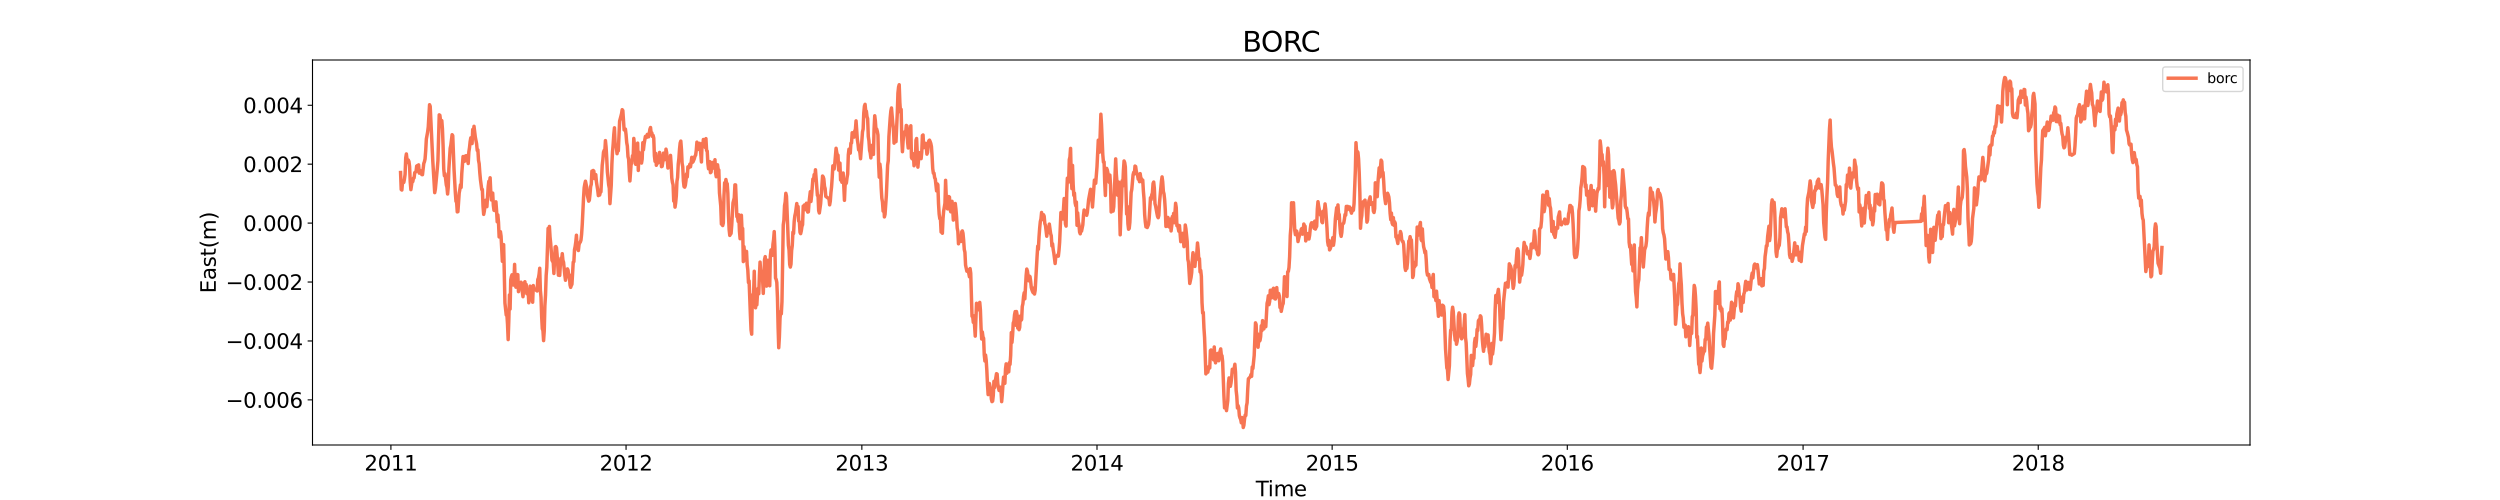 <?xml version="1.0" encoding="utf-8" standalone="no"?>
<!DOCTYPE svg PUBLIC "-//W3C//DTD SVG 1.1//EN"
  "http://www.w3.org/Graphics/SVG/1.1/DTD/svg11.dtd">
<svg xmlns:xlink="http://www.w3.org/1999/xlink" width="1800pt" height="360pt" viewBox="0 0 1800 360" xmlns="http://www.w3.org/2000/svg" version="1.1">
 <defs>
  <style type="text/css">*{stroke-linejoin: round; stroke-linecap: butt}</style>
 </defs>
 <g id="figure_1">
  <g id="patch_1">
   <path d="M 0 360 
L 1800 360 
L 1800 0 
L 0 0 
z
" style="fill: #ffffff"/>
  </g>
  <g id="axes_1">
   <g id="patch_2">
    <path d="M 225 320.4 
L 1620 320.4 
L 1620 43.2 
L 225 43.2 
z
" style="fill: #ffffff"/>
   </g>
   <g id="matplotlib.axis_1">
    <g id="xtick_1">
     <g id="line2d_1">
      <defs>
       <path id="m2b16ccc6ce" d="M 0 0 
L 0 3.5 
" style="stroke: #000000; stroke-width: 0.8"/>
      </defs>
      <g>
       <use xlink:href="#m2b16ccc6ce" x="281.451" y="320.4" style="stroke: #000000; stroke-width: 0.8"/>
      </g>
     </g>
     <g id="text_1">
      <!-- 2011 -->
      <g transform="translate(262.364 338.798) scale(0.15 -0.15)">
       <defs>
        <path id="DejaVuSans-32" d="M 1228 531 
L 3431 531 
L 3431 0 
L 469 0 
L 469 531 
Q 828 903 1448 1529 
Q 2069 2156 2228 2338 
Q 2531 2678 2651 2914 
Q 2772 3150 2772 3378 
Q 2772 3750 2511 3984 
Q 2250 4219 1831 4219 
Q 1534 4219 1204 4116 
Q 875 4013 500 3803 
L 500 4441 
Q 881 4594 1212 4672 
Q 1544 4750 1819 4750 
Q 2544 4750 2975 4387 
Q 3406 4025 3406 3419 
Q 3406 3131 3298 2873 
Q 3191 2616 2906 2266 
Q 2828 2175 2409 1742 
Q 1991 1309 1228 531 
z
" transform="scale(0.016)"/>
        <path id="DejaVuSans-30" d="M 2034 4250 
Q 1547 4250 1301 3770 
Q 1056 3291 1056 2328 
Q 1056 1369 1301 889 
Q 1547 409 2034 409 
Q 2525 409 2770 889 
Q 3016 1369 3016 2328 
Q 3016 3291 2770 3770 
Q 2525 4250 2034 4250 
z
M 2034 4750 
Q 2819 4750 3233 4129 
Q 3647 3509 3647 2328 
Q 3647 1150 3233 529 
Q 2819 -91 2034 -91 
Q 1250 -91 836 529 
Q 422 1150 422 2328 
Q 422 3509 836 4129 
Q 1250 4750 2034 4750 
z
" transform="scale(0.016)"/>
        <path id="DejaVuSans-31" d="M 794 531 
L 1825 531 
L 1825 4091 
L 703 3866 
L 703 4441 
L 1819 4666 
L 2450 4666 
L 2450 531 
L 3481 531 
L 3481 0 
L 794 0 
L 794 531 
z
" transform="scale(0.016)"/>
       </defs>
       <use xlink:href="#DejaVuSans-32"/>
       <use xlink:href="#DejaVuSans-30" x="63.623"/>
       <use xlink:href="#DejaVuSans-31" x="127.246"/>
       <use xlink:href="#DejaVuSans-31" x="190.869"/>
      </g>
     </g>
    </g>
    <g id="xtick_2">
     <g id="line2d_2">
      <g>
       <use xlink:href="#m2b16ccc6ce" x="450.759" y="320.4" style="stroke: #000000; stroke-width: 0.8"/>
      </g>
     </g>
     <g id="text_2">
      <!-- 2012 -->
      <g transform="translate(431.671 338.798) scale(0.15 -0.15)">
       <use xlink:href="#DejaVuSans-32"/>
       <use xlink:href="#DejaVuSans-30" x="63.623"/>
       <use xlink:href="#DejaVuSans-31" x="127.246"/>
       <use xlink:href="#DejaVuSans-32" x="190.869"/>
      </g>
     </g>
    </g>
    <g id="xtick_3">
     <g id="line2d_3">
      <g>
       <use xlink:href="#m2b16ccc6ce" x="620.53" y="320.4" style="stroke: #000000; stroke-width: 0.8"/>
      </g>
     </g>
     <g id="text_3">
      <!-- 2013 -->
      <g transform="translate(601.442 338.798) scale(0.15 -0.15)">
       <defs>
        <path id="DejaVuSans-33" d="M 2597 2516 
Q 3050 2419 3304 2112 
Q 3559 1806 3559 1356 
Q 3559 666 3084 287 
Q 2609 -91 1734 -91 
Q 1441 -91 1130 -33 
Q 819 25 488 141 
L 488 750 
Q 750 597 1062 519 
Q 1375 441 1716 441 
Q 2309 441 2620 675 
Q 2931 909 2931 1356 
Q 2931 1769 2642 2001 
Q 2353 2234 1838 2234 
L 1294 2234 
L 1294 2753 
L 1863 2753 
Q 2328 2753 2575 2939 
Q 2822 3125 2822 3475 
Q 2822 3834 2567 4026 
Q 2313 4219 1838 4219 
Q 1578 4219 1281 4162 
Q 984 4106 628 3988 
L 628 4550 
Q 988 4650 1302 4700 
Q 1616 4750 1894 4750 
Q 2613 4750 3031 4423 
Q 3450 4097 3450 3541 
Q 3450 3153 3228 2886 
Q 3006 2619 2597 2516 
z
" transform="scale(0.016)"/>
       </defs>
       <use xlink:href="#DejaVuSans-32"/>
       <use xlink:href="#DejaVuSans-30" x="63.623"/>
       <use xlink:href="#DejaVuSans-31" x="127.246"/>
       <use xlink:href="#DejaVuSans-33" x="190.869"/>
      </g>
     </g>
    </g>
    <g id="xtick_4">
     <g id="line2d_4">
      <g>
       <use xlink:href="#m2b16ccc6ce" x="789.837" y="320.4" style="stroke: #000000; stroke-width: 0.8"/>
      </g>
     </g>
     <g id="text_4">
      <!-- 2014 -->
      <g transform="translate(770.75 338.798) scale(0.15 -0.15)">
       <defs>
        <path id="DejaVuSans-34" d="M 2419 4116 
L 825 1625 
L 2419 1625 
L 2419 4116 
z
M 2253 4666 
L 3047 4666 
L 3047 1625 
L 3713 1625 
L 3713 1100 
L 3047 1100 
L 3047 0 
L 2419 0 
L 2419 1100 
L 313 1100 
L 313 1709 
L 2253 4666 
z
" transform="scale(0.016)"/>
       </defs>
       <use xlink:href="#DejaVuSans-32"/>
       <use xlink:href="#DejaVuSans-30" x="63.623"/>
       <use xlink:href="#DejaVuSans-31" x="127.246"/>
       <use xlink:href="#DejaVuSans-34" x="190.869"/>
      </g>
     </g>
    </g>
    <g id="xtick_5">
     <g id="line2d_5">
      <g>
       <use xlink:href="#m2b16ccc6ce" x="959.145" y="320.4" style="stroke: #000000; stroke-width: 0.8"/>
      </g>
     </g>
     <g id="text_5">
      <!-- 2015 -->
      <g transform="translate(940.057 338.798) scale(0.15 -0.15)">
       <defs>
        <path id="DejaVuSans-35" d="M 691 4666 
L 3169 4666 
L 3169 4134 
L 1269 4134 
L 1269 2991 
Q 1406 3038 1543 3061 
Q 1681 3084 1819 3084 
Q 2600 3084 3056 2656 
Q 3513 2228 3513 1497 
Q 3513 744 3044 326 
Q 2575 -91 1722 -91 
Q 1428 -91 1123 -41 
Q 819 9 494 109 
L 494 744 
Q 775 591 1075 516 
Q 1375 441 1709 441 
Q 2250 441 2565 725 
Q 2881 1009 2881 1497 
Q 2881 1984 2565 2268 
Q 2250 2553 1709 2553 
Q 1456 2553 1204 2497 
Q 953 2441 691 2322 
L 691 4666 
z
" transform="scale(0.016)"/>
       </defs>
       <use xlink:href="#DejaVuSans-32"/>
       <use xlink:href="#DejaVuSans-30" x="63.623"/>
       <use xlink:href="#DejaVuSans-31" x="127.246"/>
       <use xlink:href="#DejaVuSans-35" x="190.869"/>
      </g>
     </g>
    </g>
    <g id="xtick_6">
     <g id="line2d_6">
      <g>
       <use xlink:href="#m2b16ccc6ce" x="1128.452" y="320.4" style="stroke: #000000; stroke-width: 0.8"/>
      </g>
     </g>
     <g id="text_6">
      <!-- 2016 -->
      <g transform="translate(1109.364 338.798) scale(0.15 -0.15)">
       <defs>
        <path id="DejaVuSans-36" d="M 2113 2584 
Q 1688 2584 1439 2293 
Q 1191 2003 1191 1497 
Q 1191 994 1439 701 
Q 1688 409 2113 409 
Q 2538 409 2786 701 
Q 3034 994 3034 1497 
Q 3034 2003 2786 2293 
Q 2538 2584 2113 2584 
z
M 3366 4563 
L 3366 3988 
Q 3128 4100 2886 4159 
Q 2644 4219 2406 4219 
Q 1781 4219 1451 3797 
Q 1122 3375 1075 2522 
Q 1259 2794 1537 2939 
Q 1816 3084 2150 3084 
Q 2853 3084 3261 2657 
Q 3669 2231 3669 1497 
Q 3669 778 3244 343 
Q 2819 -91 2113 -91 
Q 1303 -91 875 529 
Q 447 1150 447 2328 
Q 447 3434 972 4092 
Q 1497 4750 2381 4750 
Q 2619 4750 2861 4703 
Q 3103 4656 3366 4563 
z
" transform="scale(0.016)"/>
       </defs>
       <use xlink:href="#DejaVuSans-32"/>
       <use xlink:href="#DejaVuSans-30" x="63.623"/>
       <use xlink:href="#DejaVuSans-31" x="127.246"/>
       <use xlink:href="#DejaVuSans-36" x="190.869"/>
      </g>
     </g>
    </g>
    <g id="xtick_7">
     <g id="line2d_7">
      <g>
       <use xlink:href="#m2b16ccc6ce" x="1298.223" y="320.4" style="stroke: #000000; stroke-width: 0.8"/>
      </g>
     </g>
     <g id="text_7">
      <!-- 2017 -->
      <g transform="translate(1279.136 338.798) scale(0.15 -0.15)">
       <defs>
        <path id="DejaVuSans-37" d="M 525 4666 
L 3525 4666 
L 3525 4397 
L 1831 0 
L 1172 0 
L 2766 4134 
L 525 4134 
L 525 4666 
z
" transform="scale(0.016)"/>
       </defs>
       <use xlink:href="#DejaVuSans-32"/>
       <use xlink:href="#DejaVuSans-30" x="63.623"/>
       <use xlink:href="#DejaVuSans-31" x="127.246"/>
       <use xlink:href="#DejaVuSans-37" x="190.869"/>
      </g>
     </g>
    </g>
    <g id="xtick_8">
     <g id="line2d_8">
      <g>
       <use xlink:href="#m2b16ccc6ce" x="1467.531" y="320.4" style="stroke: #000000; stroke-width: 0.8"/>
      </g>
     </g>
     <g id="text_8">
      <!-- 2018 -->
      <g transform="translate(1448.443 338.798) scale(0.15 -0.15)">
       <defs>
        <path id="DejaVuSans-38" d="M 2034 2216 
Q 1584 2216 1326 1975 
Q 1069 1734 1069 1313 
Q 1069 891 1326 650 
Q 1584 409 2034 409 
Q 2484 409 2743 651 
Q 3003 894 3003 1313 
Q 3003 1734 2745 1975 
Q 2488 2216 2034 2216 
z
M 1403 2484 
Q 997 2584 770 2862 
Q 544 3141 544 3541 
Q 544 4100 942 4425 
Q 1341 4750 2034 4750 
Q 2731 4750 3128 4425 
Q 3525 4100 3525 3541 
Q 3525 3141 3298 2862 
Q 3072 2584 2669 2484 
Q 3125 2378 3379 2068 
Q 3634 1759 3634 1313 
Q 3634 634 3220 271 
Q 2806 -91 2034 -91 
Q 1263 -91 848 271 
Q 434 634 434 1313 
Q 434 1759 690 2068 
Q 947 2378 1403 2484 
z
M 1172 3481 
Q 1172 3119 1398 2916 
Q 1625 2713 2034 2713 
Q 2441 2713 2670 2916 
Q 2900 3119 2900 3481 
Q 2900 3844 2670 4047 
Q 2441 4250 2034 4250 
Q 1625 4250 1398 4047 
Q 1172 3844 1172 3481 
z
" transform="scale(0.016)"/>
       </defs>
       <use xlink:href="#DejaVuSans-32"/>
       <use xlink:href="#DejaVuSans-30" x="63.623"/>
       <use xlink:href="#DejaVuSans-31" x="127.246"/>
       <use xlink:href="#DejaVuSans-38" x="190.869"/>
      </g>
     </g>
    </g>
    <g id="text_9">
     <!-- Time -->
     <g transform="translate(904.15 357.315) scale(0.15 -0.15)">
      <defs>
       <path id="DejaVuSans-54" d="M -19 4666 
L 3928 4666 
L 3928 4134 
L 2272 4134 
L 2272 0 
L 1638 0 
L 1638 4134 
L -19 4134 
L -19 4666 
z
" transform="scale(0.016)"/>
       <path id="DejaVuSans-69" d="M 603 3500 
L 1178 3500 
L 1178 0 
L 603 0 
L 603 3500 
z
M 603 4863 
L 1178 4863 
L 1178 4134 
L 603 4134 
L 603 4863 
z
" transform="scale(0.016)"/>
       <path id="DejaVuSans-6d" d="M 3328 2828 
Q 3544 3216 3844 3400 
Q 4144 3584 4550 3584 
Q 5097 3584 5394 3201 
Q 5691 2819 5691 2113 
L 5691 0 
L 5113 0 
L 5113 2094 
Q 5113 2597 4934 2840 
Q 4756 3084 4391 3084 
Q 3944 3084 3684 2787 
Q 3425 2491 3425 1978 
L 3425 0 
L 2847 0 
L 2847 2094 
Q 2847 2600 2669 2842 
Q 2491 3084 2119 3084 
Q 1678 3084 1418 2786 
Q 1159 2488 1159 1978 
L 1159 0 
L 581 0 
L 581 3500 
L 1159 3500 
L 1159 2956 
Q 1356 3278 1631 3431 
Q 1906 3584 2284 3584 
Q 2666 3584 2933 3390 
Q 3200 3197 3328 2828 
z
" transform="scale(0.016)"/>
       <path id="DejaVuSans-65" d="M 3597 1894 
L 3597 1613 
L 953 1613 
Q 991 1019 1311 708 
Q 1631 397 2203 397 
Q 2534 397 2845 478 
Q 3156 559 3463 722 
L 3463 178 
Q 3153 47 2828 -22 
Q 2503 -91 2169 -91 
Q 1331 -91 842 396 
Q 353 884 353 1716 
Q 353 2575 817 3079 
Q 1281 3584 2069 3584 
Q 2775 3584 3186 3129 
Q 3597 2675 3597 1894 
z
M 3022 2063 
Q 3016 2534 2758 2815 
Q 2500 3097 2075 3097 
Q 1594 3097 1305 2825 
Q 1016 2553 972 2059 
L 3022 2063 
z
" transform="scale(0.016)"/>
      </defs>
      <use xlink:href="#DejaVuSans-54"/>
      <use xlink:href="#DejaVuSans-69" x="57.959"/>
      <use xlink:href="#DejaVuSans-6d" x="85.742"/>
      <use xlink:href="#DejaVuSans-65" x="183.154"/>
     </g>
    </g>
   </g>
   <g id="matplotlib.axis_2">
    <g id="ytick_1">
     <g id="line2d_9">
      <defs>
       <path id="m565c76d46f" d="M 0 0 
L -3.5 0 
" style="stroke: #000000; stroke-width: 0.8"/>
      </defs>
      <g>
       <use xlink:href="#m565c76d46f" x="225" y="287.909" style="stroke: #000000; stroke-width: 0.8"/>
      </g>
     </g>
     <g id="text_10">
      <!-- −0.006 -->
      <g transform="translate(162.488 293.608) scale(0.15 -0.15)">
       <defs>
        <path id="DejaVuSans-2212" d="M 678 2272 
L 4684 2272 
L 4684 1741 
L 678 1741 
L 678 2272 
z
" transform="scale(0.016)"/>
        <path id="DejaVuSans-2e" d="M 684 794 
L 1344 794 
L 1344 0 
L 684 0 
L 684 794 
z
" transform="scale(0.016)"/>
       </defs>
       <use xlink:href="#DejaVuSans-2212"/>
       <use xlink:href="#DejaVuSans-30" x="83.789"/>
       <use xlink:href="#DejaVuSans-2e" x="147.412"/>
       <use xlink:href="#DejaVuSans-30" x="179.199"/>
       <use xlink:href="#DejaVuSans-30" x="242.822"/>
       <use xlink:href="#DejaVuSans-36" x="306.445"/>
      </g>
     </g>
    </g>
    <g id="ytick_2">
     <g id="line2d_10">
      <g>
       <use xlink:href="#m565c76d46f" x="225" y="245.484" style="stroke: #000000; stroke-width: 0.8"/>
      </g>
     </g>
     <g id="text_11">
      <!-- −0.004 -->
      <g transform="translate(162.488 251.183) scale(0.15 -0.15)">
       <use xlink:href="#DejaVuSans-2212"/>
       <use xlink:href="#DejaVuSans-30" x="83.789"/>
       <use xlink:href="#DejaVuSans-2e" x="147.412"/>
       <use xlink:href="#DejaVuSans-30" x="179.199"/>
       <use xlink:href="#DejaVuSans-30" x="242.822"/>
       <use xlink:href="#DejaVuSans-34" x="306.445"/>
      </g>
     </g>
    </g>
    <g id="ytick_3">
     <g id="line2d_11">
      <g>
       <use xlink:href="#m565c76d46f" x="225" y="203.059" style="stroke: #000000; stroke-width: 0.8"/>
      </g>
     </g>
     <g id="text_12">
      <!-- −0.002 -->
      <g transform="translate(162.488 208.758) scale(0.15 -0.15)">
       <use xlink:href="#DejaVuSans-2212"/>
       <use xlink:href="#DejaVuSans-30" x="83.789"/>
       <use xlink:href="#DejaVuSans-2e" x="147.412"/>
       <use xlink:href="#DejaVuSans-30" x="179.199"/>
       <use xlink:href="#DejaVuSans-30" x="242.822"/>
       <use xlink:href="#DejaVuSans-32" x="306.445"/>
      </g>
     </g>
    </g>
    <g id="ytick_4">
     <g id="line2d_12">
      <g>
       <use xlink:href="#m565c76d46f" x="225" y="160.634" style="stroke: #000000; stroke-width: 0.8"/>
      </g>
     </g>
     <g id="text_13">
      <!-- 0.000 -->
      <g transform="translate(175.058 166.333) scale(0.15 -0.15)">
       <use xlink:href="#DejaVuSans-30"/>
       <use xlink:href="#DejaVuSans-2e" x="63.623"/>
       <use xlink:href="#DejaVuSans-30" x="95.41"/>
       <use xlink:href="#DejaVuSans-30" x="159.033"/>
       <use xlink:href="#DejaVuSans-30" x="222.656"/>
      </g>
     </g>
    </g>
    <g id="ytick_5">
     <g id="line2d_13">
      <g>
       <use xlink:href="#m565c76d46f" x="225" y="118.21" style="stroke: #000000; stroke-width: 0.8"/>
      </g>
     </g>
     <g id="text_14">
      <!-- 0.002 -->
      <g transform="translate(175.058 123.908) scale(0.15 -0.15)">
       <use xlink:href="#DejaVuSans-30"/>
       <use xlink:href="#DejaVuSans-2e" x="63.623"/>
       <use xlink:href="#DejaVuSans-30" x="95.41"/>
       <use xlink:href="#DejaVuSans-30" x="159.033"/>
       <use xlink:href="#DejaVuSans-32" x="222.656"/>
      </g>
     </g>
    </g>
    <g id="ytick_6">
     <g id="line2d_14">
      <g>
       <use xlink:href="#m565c76d46f" x="225" y="75.785" style="stroke: #000000; stroke-width: 0.8"/>
      </g>
     </g>
     <g id="text_15">
      <!-- 0.004 -->
      <g transform="translate(175.058 81.484) scale(0.15 -0.15)">
       <use xlink:href="#DejaVuSans-30"/>
       <use xlink:href="#DejaVuSans-2e" x="63.623"/>
       <use xlink:href="#DejaVuSans-30" x="95.41"/>
       <use xlink:href="#DejaVuSans-30" x="159.033"/>
       <use xlink:href="#DejaVuSans-34" x="222.656"/>
      </g>
     </g>
    </g>
    <g id="text_16">
     <!-- East(m) -->
     <g transform="translate(155.369 211.14) rotate(-90) scale(0.15 -0.15)">
      <defs>
       <path id="DejaVuSans-45" d="M 628 4666 
L 3578 4666 
L 3578 4134 
L 1259 4134 
L 1259 2753 
L 3481 2753 
L 3481 2222 
L 1259 2222 
L 1259 531 
L 3634 531 
L 3634 0 
L 628 0 
L 628 4666 
z
" transform="scale(0.016)"/>
       <path id="DejaVuSans-61" d="M 2194 1759 
Q 1497 1759 1228 1600 
Q 959 1441 959 1056 
Q 959 750 1161 570 
Q 1363 391 1709 391 
Q 2188 391 2477 730 
Q 2766 1069 2766 1631 
L 2766 1759 
L 2194 1759 
z
M 3341 1997 
L 3341 0 
L 2766 0 
L 2766 531 
Q 2569 213 2275 61 
Q 1981 -91 1556 -91 
Q 1019 -91 701 211 
Q 384 513 384 1019 
Q 384 1609 779 1909 
Q 1175 2209 1959 2209 
L 2766 2209 
L 2766 2266 
Q 2766 2663 2505 2880 
Q 2244 3097 1772 3097 
Q 1472 3097 1187 3025 
Q 903 2953 641 2809 
L 641 3341 
Q 956 3463 1253 3523 
Q 1550 3584 1831 3584 
Q 2591 3584 2966 3190 
Q 3341 2797 3341 1997 
z
" transform="scale(0.016)"/>
       <path id="DejaVuSans-73" d="M 2834 3397 
L 2834 2853 
Q 2591 2978 2328 3040 
Q 2066 3103 1784 3103 
Q 1356 3103 1142 2972 
Q 928 2841 928 2578 
Q 928 2378 1081 2264 
Q 1234 2150 1697 2047 
L 1894 2003 
Q 2506 1872 2764 1633 
Q 3022 1394 3022 966 
Q 3022 478 2636 193 
Q 2250 -91 1575 -91 
Q 1294 -91 989 -36 
Q 684 19 347 128 
L 347 722 
Q 666 556 975 473 
Q 1284 391 1588 391 
Q 1994 391 2212 530 
Q 2431 669 2431 922 
Q 2431 1156 2273 1281 
Q 2116 1406 1581 1522 
L 1381 1569 
Q 847 1681 609 1914 
Q 372 2147 372 2553 
Q 372 3047 722 3315 
Q 1072 3584 1716 3584 
Q 2034 3584 2315 3537 
Q 2597 3491 2834 3397 
z
" transform="scale(0.016)"/>
       <path id="DejaVuSans-74" d="M 1172 4494 
L 1172 3500 
L 2356 3500 
L 2356 3053 
L 1172 3053 
L 1172 1153 
Q 1172 725 1289 603 
Q 1406 481 1766 481 
L 2356 481 
L 2356 0 
L 1766 0 
Q 1100 0 847 248 
Q 594 497 594 1153 
L 594 3053 
L 172 3053 
L 172 3500 
L 594 3500 
L 594 4494 
L 1172 4494 
z
" transform="scale(0.016)"/>
       <path id="DejaVuSans-28" d="M 1984 4856 
Q 1566 4138 1362 3434 
Q 1159 2731 1159 2009 
Q 1159 1288 1364 580 
Q 1569 -128 1984 -844 
L 1484 -844 
Q 1016 -109 783 600 
Q 550 1309 550 2009 
Q 550 2706 781 3412 
Q 1013 4119 1484 4856 
L 1984 4856 
z
" transform="scale(0.016)"/>
       <path id="DejaVuSans-29" d="M 513 4856 
L 1013 4856 
Q 1481 4119 1714 3412 
Q 1947 2706 1947 2009 
Q 1947 1309 1714 600 
Q 1481 -109 1013 -844 
L 513 -844 
Q 928 -128 1133 580 
Q 1338 1288 1338 2009 
Q 1338 2731 1133 3434 
Q 928 4138 513 4856 
z
" transform="scale(0.016)"/>
      </defs>
      <use xlink:href="#DejaVuSans-45"/>
      <use xlink:href="#DejaVuSans-61" x="63.184"/>
      <use xlink:href="#DejaVuSans-73" x="124.463"/>
      <use xlink:href="#DejaVuSans-74" x="176.562"/>
      <use xlink:href="#DejaVuSans-28" x="215.771"/>
      <use xlink:href="#DejaVuSans-6d" x="254.785"/>
      <use xlink:href="#DejaVuSans-29" x="352.197"/>
     </g>
    </g>
   </g>
   <g id="line2d_15">
    <path d="M 288.409 124.22 
L 288.873 136.439 
L 289.337 136.827 
L 289.801 131.474 
L 290.728 131.329 
L 291.192 129.016 
L 291.656 125.53 
L 292.12 113.657 
L 292.584 110.844 
L 293.048 114.81 
L 293.512 116.967 
L 293.975 115.209 
L 294.439 116.253 
L 294.903 119.88 
L 295.367 130.828 
L 295.831 136.546 
L 296.758 130.075 
L 297.222 130.713 
L 297.686 128.192 
L 298.15 128.091 
L 298.614 124.296 
L 299.542 123.607 
L 300.005 119.564 
L 300.469 119.254 
L 300.933 119.639 
L 301.397 118.708 
L 301.861 124.674 
L 302.325 122.64 
L 302.789 122.969 
L 303.252 123.848 
L 303.716 125.711 
L 304.18 125.774 
L 305.108 117.721 
L 305.572 116.481 
L 306.036 114.51 
L 306.499 108.64 
L 306.963 100.154 
L 307.891 95.051 
L 308.355 91.326 
L 309.283 75.391 
L 309.746 76.575 
L 311.602 115.867 
L 312.993 138.705 
L 313.457 136.207 
L 314.849 121.463 
L 315.313 115.635 
L 316.24 82.697 
L 316.704 83.014 
L 317.168 86.58 
L 317.632 87.064 
L 318.096 86.849 
L 318.56 92.881 
L 319.024 104.866 
L 319.487 121.553 
L 319.951 126.516 
L 320.415 125.019 
L 321.343 133.172 
L 321.807 134.796 
L 322.271 139.683 
L 322.734 134.697 
L 323.198 121.445 
L 324.126 106.762 
L 324.59 104.552 
L 325.518 96.993 
L 325.981 97.656 
L 326.909 122.055 
L 327.837 138.681 
L 328.301 144.972 
L 328.765 145.447 
L 329.228 152.562 
L 329.692 152.397 
L 330.62 138.932 
L 331.084 136.477 
L 331.548 133.079 
L 332.012 134.948 
L 332.475 124.96 
L 333.403 112.707 
L 333.867 112.815 
L 334.331 116.212 
L 334.795 115.702 
L 335.259 112.177 
L 335.722 113.134 
L 336.186 112.033 
L 336.65 115.318 
L 337.114 117.729 
L 337.578 109.386 
L 338.042 106.279 
L 338.506 101.9 
L 338.969 99.226 
L 339.433 100.135 
L 339.897 103.355 
L 340.361 93.224 
L 340.825 95.06 
L 341.289 90.938 
L 342.216 98.667 
L 343.144 103.506 
L 343.608 108.35 
L 344.072 107.886 
L 344.536 115.44 
L 345 117.879 
L 345.463 124.46 
L 345.927 129.432 
L 346.855 136.465 
L 347.319 136.412 
L 347.783 148.603 
L 348.246 154.351 
L 348.71 152.062 
L 349.638 144.197 
L 350.102 144.351 
L 350.566 148.805 
L 351.493 134.349 
L 351.957 130.564 
L 352.421 131.417 
L 352.885 128.002 
L 353.349 138.059 
L 353.813 143.985 
L 354.277 138.933 
L 354.74 139.036 
L 355.204 147.835 
L 355.668 151.392 
L 356.132 151.582 
L 356.596 146.488 
L 357.06 145.317 
L 357.524 151.508 
L 357.987 159.698 
L 358.451 154.728 
L 358.915 159.997 
L 359.379 170.599 
L 359.843 167.532 
L 360.307 166.831 
L 360.771 170.049 
L 361.698 188.16 
L 362.162 182.917 
L 362.626 176.125 
L 363.554 218.197 
L 364.481 226.814 
L 364.945 226.22 
L 365.409 233.368 
L 365.873 244.51 
L 366.337 230.96 
L 366.801 212.332 
L 367.265 222.517 
L 367.728 201.567 
L 368.192 199.212 
L 368.656 197.83 
L 369.584 205.244 
L 370.048 201.422 
L 370.512 190.351 
L 370.975 203.996 
L 371.439 206.789 
L 371.903 199.634 
L 372.367 197.676 
L 372.831 197.769 
L 373.295 209.993 
L 373.759 205.135 
L 374.686 207.098 
L 375.15 203.179 
L 376.542 213.633 
L 377.469 203.756 
L 377.933 202.837 
L 378.397 208.342 
L 378.861 204.833 
L 379.325 211.49 
L 379.789 209.468 
L 380.253 209.385 
L 380.716 217.994 
L 381.18 214.239 
L 381.644 206.005 
L 383.5 217.608 
L 383.963 205.592 
L 384.427 207.771 
L 386.747 209.518 
L 387.21 201.245 
L 387.674 200.217 
L 388.138 197.435 
L 388.602 193.146 
L 389.066 208.958 
L 389.53 214.127 
L 389.994 227.999 
L 390.457 236.729 
L 390.921 237.934 
L 391.385 245.246 
L 391.849 238.463 
L 392.313 220.056 
L 392.777 212.459 
L 393.241 198.297 
L 393.704 192.351 
L 394.632 164.446 
L 395.096 168.749 
L 395.56 163.042 
L 396.024 170.599 
L 396.487 175.153 
L 397.415 187.337 
L 398.343 189.018 
L 398.807 196.893 
L 399.734 177.791 
L 400.198 177.518 
L 400.662 178.369 
L 401.126 183.683 
L 402.054 198.152 
L 402.518 196.763 
L 402.981 198.311 
L 403.445 190.844 
L 403.909 185.874 
L 404.373 187.349 
L 404.837 182.651 
L 405.301 187.42 
L 405.765 188.859 
L 406.692 198.24 
L 407.156 201.797 
L 407.62 199.681 
L 408.084 198.974 
L 408.548 193.595 
L 409.012 194.618 
L 409.475 199.175 
L 409.939 197.944 
L 410.403 205.11 
L 410.867 206.904 
L 411.331 205.576 
L 411.795 204.672 
L 412.722 188.743 
L 413.186 188.412 
L 413.65 179.684 
L 414.114 177.456 
L 414.578 174.104 
L 415.042 169.364 
L 415.506 178.427 
L 416.433 180.381 
L 416.897 176.098 
L 417.361 174.81 
L 417.825 174.297 
L 418.289 172.884 
L 418.753 168.605 
L 419.216 161.686 
L 420.144 142.511 
L 420.608 135.111 
L 421.072 132.407 
L 421.536 130.461 
L 422.463 135.057 
L 422.927 140.814 
L 423.855 144.843 
L 424.319 144.157 
L 424.783 139.932 
L 425.247 134.407 
L 425.71 132.676 
L 426.174 123.194 
L 426.638 125.584 
L 427.102 122.738 
L 427.566 123.204 
L 428.03 128.594 
L 428.494 127.394 
L 428.957 125.735 
L 429.421 130.874 
L 430.349 136.855 
L 430.813 140.836 
L 431.277 139.835 
L 431.741 140.42 
L 432.204 138.513 
L 432.668 138.112 
L 433.596 119.014 
L 434.06 114.968 
L 434.524 109.582 
L 434.988 108.285 
L 435.451 109.19 
L 435.915 101.232 
L 436.379 105.964 
L 436.843 113.861 
L 437.307 123.754 
L 438.235 132.977 
L 438.698 135.446 
L 439.162 146.619 
L 440.09 133.49 
L 440.554 118.226 
L 441.018 109.291 
L 441.482 103.767 
L 441.945 96.678 
L 442.409 92.02 
L 442.873 103.486 
L 443.801 106.23 
L 444.265 110.66 
L 444.729 107.774 
L 445.192 108.592 
L 446.12 87.199 
L 447.048 83.734 
L 447.512 81.897 
L 447.975 78.966 
L 448.439 79.554 
L 449.367 93.534 
L 449.831 92.734 
L 450.295 92.942 
L 450.759 96.899 
L 451.222 102.638 
L 451.686 105.14 
L 452.15 112.77 
L 452.614 114.612 
L 453.078 124.075 
L 453.542 130.275 
L 454.469 117.134 
L 454.933 117.63 
L 455.397 112.102 
L 455.861 114.738 
L 456.325 99.67 
L 457.253 109.815 
L 457.716 118.323 
L 458.18 112.835 
L 458.644 109.186 
L 459.108 103.042 
L 459.572 122.73 
L 460.036 109.587 
L 460.5 111.771 
L 460.963 112.216 
L 461.427 116.949 
L 461.891 117.412 
L 462.355 114.578 
L 462.819 102.713 
L 463.283 107.858 
L 463.747 103.609 
L 464.674 98.232 
L 465.138 98.031 
L 465.602 98.912 
L 466.066 96.748 
L 466.53 97.175 
L 466.994 98.516 
L 467.457 96.161 
L 467.921 93.112 
L 468.385 91.805 
L 468.849 96.359 
L 469.313 95.653 
L 469.777 98.255 
L 470.241 97.491 
L 470.704 99.423 
L 471.168 112.25 
L 471.632 116.186 
L 472.096 110.419 
L 472.56 119.015 
L 473.024 117.499 
L 473.488 117.496 
L 473.951 117.134 
L 474.415 114.719 
L 474.879 109.739 
L 475.343 115.442 
L 475.807 112.262 
L 476.271 120.004 
L 476.735 119.767 
L 477.198 116.942 
L 477.662 110.254 
L 478.126 115.126 
L 478.59 114.934 
L 479.054 113.879 
L 479.518 107.387 
L 479.982 109.799 
L 480.909 120.983 
L 481.373 119.282 
L 481.837 115.696 
L 482.301 117.95 
L 482.765 111.883 
L 483.229 118.801 
L 483.692 128.264 
L 484.156 131.281 
L 484.62 133.056 
L 485.084 144.795 
L 485.548 142.116 
L 486.012 149.131 
L 486.476 146.033 
L 486.939 141.102 
L 487.403 130.565 
L 487.867 127.764 
L 488.331 118.2 
L 488.795 114.099 
L 489.259 107.374 
L 489.723 102.967 
L 490.186 101.588 
L 490.65 107.618 
L 491.114 117.559 
L 491.578 120.171 
L 492.042 130.258 
L 492.506 134.312 
L 492.97 134.757 
L 493.433 133.46 
L 493.897 130.086 
L 494.361 125.158 
L 494.825 127.394 
L 495.289 120.13 
L 495.753 120.953 
L 496.216 120.471 
L 496.68 118.197 
L 497.144 120.106 
L 497.608 117.217 
L 498.072 113.271 
L 498.536 116.913 
L 499 116.458 
L 499.927 114.232 
L 500.391 112.322 
L 500.855 111.779 
L 501.319 108.188 
L 501.783 102.339 
L 502.247 104.965 
L 502.71 105.965 
L 503.174 107.579 
L 503.638 103.197 
L 504.102 105.066 
L 505.03 116.616 
L 505.494 103.343 
L 505.957 105.675 
L 506.421 100.441 
L 506.885 104.189 
L 507.813 106.173 
L 508.277 99.809 
L 508.741 108.375 
L 509.204 108.75 
L 509.668 117.767 
L 510.132 121.521 
L 510.596 116.642 
L 511.06 116.372 
L 511.524 124.341 
L 511.988 123.87 
L 512.451 118.279 
L 512.915 116.939 
L 513.379 119.75 
L 513.843 120.683 
L 514.307 121.24 
L 514.771 114.988 
L 515.235 124.521 
L 515.698 127.265 
L 516.162 121.195 
L 516.626 118.649 
L 517.09 122.076 
L 517.554 122.387 
L 518.018 138.826 
L 518.945 148.352 
L 519.409 161.361 
L 519.873 160.397 
L 520.337 162.408 
L 520.801 160.501 
L 521.265 141.01 
L 521.729 131.594 
L 522.192 132.823 
L 522.656 129.241 
L 523.12 131.807 
L 523.584 132.264 
L 524.048 139.112 
L 524.512 155.033 
L 524.976 165.265 
L 525.439 169.507 
L 525.903 168.679 
L 526.367 168.139 
L 526.831 162.345 
L 527.759 146.113 
L 528.686 142.427 
L 529.15 133.084 
L 529.614 133.135 
L 530.542 155.967 
L 531.006 156.018 
L 531.47 159.469 
L 531.933 154.647 
L 532.397 166.313 
L 532.861 171.861 
L 533.325 161.697 
L 533.789 154.984 
L 534.253 165.902 
L 534.717 164.498 
L 535.18 188.346 
L 535.644 177.57 
L 536.572 187.305 
L 537.036 185.671 
L 537.5 181.013 
L 537.964 190.579 
L 538.427 194.403 
L 538.891 203.445 
L 539.355 202.253 
L 540.283 226.746 
L 540.747 237.488 
L 541.211 240.602 
L 541.674 212.374 
L 542.138 216.219 
L 542.602 211.364 
L 543.066 195.311 
L 543.53 215.157 
L 543.994 221.62 
L 544.458 214.398 
L 544.921 219.506 
L 545.385 211.333 
L 545.849 207.662 
L 546.313 211.519 
L 546.777 198.185 
L 547.241 188.718 
L 547.704 195.441 
L 548.168 198.262 
L 548.632 195.44 
L 549.096 201.712 
L 549.56 211.251 
L 550.488 186.834 
L 550.951 184.77 
L 551.415 200.615 
L 551.879 206.012 
L 552.343 202.608 
L 552.807 187.377 
L 553.271 193.267 
L 553.735 203.3 
L 554.198 205.763 
L 554.662 184.305 
L 555.126 179.946 
L 555.59 180.597 
L 556.054 183.851 
L 556.518 175.878 
L 556.982 172.544 
L 557.445 166.755 
L 557.909 177.955 
L 558.373 200.248 
L 558.837 201.144 
L 559.301 203.374 
L 559.765 214.234 
L 560.229 235.64 
L 560.692 250.373 
L 561.156 242.575 
L 561.62 229.041 
L 562.084 224.316 
L 562.548 225.952 
L 563.012 217.239 
L 563.939 161.94 
L 564.403 158.542 
L 564.867 148.087 
L 565.331 145.441 
L 565.795 139.186 
L 566.259 141.267 
L 567.65 176.472 
L 568.114 180.062 
L 568.578 190.416 
L 569.042 192.297 
L 569.506 190.233 
L 569.97 180.384 
L 570.433 176.792 
L 570.897 167.158 
L 571.361 168.133 
L 571.825 159.344 
L 572.289 155.368 
L 572.753 153.334 
L 573.68 146.548 
L 574.144 151.835 
L 574.608 148.734 
L 575.072 159.207 
L 575.536 159.609 
L 576 167.269 
L 576.464 168.22 
L 576.927 166.268 
L 577.391 162.985 
L 577.855 161.806 
L 578.319 148.414 
L 578.783 151.077 
L 579.247 147.534 
L 579.711 149.57 
L 580.174 151.042 
L 580.638 146.326 
L 581.102 147.171 
L 581.566 152.704 
L 582.03 152.5 
L 582.494 145.86 
L 583.421 138.031 
L 583.885 145.058 
L 584.349 140.888 
L 585.277 128.916 
L 585.741 129.883 
L 586.205 125.7 
L 586.668 128.702 
L 587.132 122.235 
L 588.524 140.673 
L 588.988 140.827 
L 589.452 151.726 
L 589.915 153.341 
L 590.843 146.724 
L 591.771 133.908 
L 592.235 126.743 
L 592.699 127.361 
L 593.162 128.872 
L 593.626 134.178 
L 594.09 135.726 
L 594.554 141.386 
L 596.873 143.182 
L 597.337 147.497 
L 597.801 144.945 
L 598.265 138.683 
L 598.729 134.467 
L 599.192 127.785 
L 599.656 119.405 
L 600.12 121.077 
L 600.584 121.704 
L 601.048 117.779 
L 601.976 106.76 
L 602.439 109.762 
L 602.903 111.619 
L 603.367 111.749 
L 603.831 122.503 
L 604.295 121.29 
L 604.759 117.426 
L 605.223 129.616 
L 605.686 128.427 
L 606.15 131.221 
L 606.614 129.117 
L 607.078 124.562 
L 608.006 144.243 
L 608.47 133.103 
L 609.397 131.732 
L 609.861 127.955 
L 610.325 125.324 
L 610.789 111.502 
L 611.253 107.417 
L 611.717 107.352 
L 612.18 110.249 
L 612.644 103.109 
L 613.108 102.944 
L 613.572 95.565 
L 614.036 97.185 
L 614.5 96.815 
L 614.964 98.723 
L 615.427 94.296 
L 615.891 93.301 
L 616.355 87.024 
L 617.283 100.366 
L 617.747 103.559 
L 618.211 107.874 
L 618.674 108.028 
L 619.138 109.872 
L 619.602 114.278 
L 620.994 94.958 
L 621.458 92.908 
L 621.921 81.335 
L 622.385 76.437 
L 622.849 75.112 
L 623.313 79.866 
L 623.777 80.032 
L 624.241 83.992 
L 624.705 85.434 
L 625.168 98.231 
L 625.632 101.33 
L 626.096 108.208 
L 626.56 110.041 
L 627.024 113.692 
L 627.952 104.609 
L 628.415 105.414 
L 628.879 111.171 
L 629.343 92.722 
L 629.807 83.355 
L 630.271 87.148 
L 630.735 94.017 
L 631.199 92.892 
L 631.662 94.537 
L 632.126 97.233 
L 632.59 117.512 
L 633.054 127.569 
L 633.518 118.153 
L 633.982 122.261 
L 634.446 135.013 
L 634.909 142.657 
L 635.373 145.417 
L 635.837 152.02 
L 636.301 146.943 
L 636.765 156.185 
L 637.229 154.345 
L 638.156 140.953 
L 639.084 118.915 
L 639.548 115.733 
L 640.012 98.432 
L 640.94 84.831 
L 641.403 79.985 
L 641.867 77.729 
L 642.795 88.616 
L 643.259 92.279 
L 643.723 103.081 
L 644.187 99.196 
L 644.65 98.989 
L 645.114 101.985 
L 646.042 81.603 
L 646.506 67.029 
L 646.97 62.686 
L 647.433 61.009 
L 647.897 73.787 
L 648.361 80.775 
L 648.825 78.753 
L 649.289 100.834 
L 649.753 109.231 
L 650.217 101.694 
L 650.68 98.05 
L 651.144 96.598 
L 651.608 94.725 
L 652.072 95.742 
L 652.536 90.308 
L 653 90.69 
L 653.464 102.28 
L 653.927 106.558 
L 654.391 104.433 
L 654.855 97.157 
L 655.783 90.549 
L 656.247 113.416 
L 656.711 114.321 
L 657.174 110.554 
L 657.638 111.347 
L 658.102 119.341 
L 658.566 117.837 
L 659.03 117.664 
L 659.494 100.978 
L 659.958 99.726 
L 660.885 120.337 
L 661.813 109.902 
L 662.277 113.644 
L 662.741 113.189 
L 663.205 114.231 
L 663.668 109.475 
L 664.132 97.59 
L 664.596 97.18 
L 665.06 106.331 
L 665.524 105.682 
L 665.988 103.772 
L 666.452 103.177 
L 666.915 105.653 
L 667.379 110.994 
L 667.843 109.688 
L 668.307 103.772 
L 668.771 101.332 
L 669.235 100.91 
L 669.699 101.934 
L 670.162 103.251 
L 670.626 105.526 
L 671.09 112.141 
L 671.554 121.353 
L 672.018 124.71 
L 672.482 124.679 
L 672.946 128.011 
L 673.409 128.811 
L 674.337 137.443 
L 674.801 132.391 
L 675.265 132.963 
L 675.729 146.577 
L 676.193 154.159 
L 676.656 157.455 
L 677.12 157.224 
L 677.584 167.066 
L 678.048 164.984 
L 678.512 167.953 
L 678.976 157.252 
L 679.44 151.927 
L 680.367 146.344 
L 680.831 129.846 
L 681.295 141.34 
L 681.759 149.59 
L 682.223 150.399 
L 682.687 147.01 
L 683.15 141.516 
L 683.614 141.924 
L 684.078 150.79 
L 684.542 152.499 
L 685.006 145.61 
L 685.47 144.955 
L 685.934 150 
L 686.397 158.466 
L 686.861 148.126 
L 687.325 149.043 
L 687.789 146.513 
L 688.253 150.448 
L 688.717 156.02 
L 689.181 164.156 
L 689.644 166.631 
L 690.108 175.534 
L 690.572 171.036 
L 691.036 170.469 
L 691.5 173.587 
L 691.964 173.847 
L 692.428 166.885 
L 692.891 166.248 
L 693.355 167.966 
L 693.819 172.902 
L 694.283 179.674 
L 694.747 181.643 
L 695.211 190.888 
L 696.138 195.275 
L 696.602 194.992 
L 697.066 194.294 
L 697.994 199.293 
L 698.458 193.383 
L 698.921 196.71 
L 699.849 227.727 
L 700.313 227.487 
L 700.777 232.099 
L 701.241 227.377 
L 702.168 242.009 
L 703.096 218.356 
L 703.56 220.668 
L 704.024 220.216 
L 704.488 221.476 
L 704.952 223.187 
L 705.415 217.729 
L 705.879 223.007 
L 706.343 235.919 
L 706.807 244.082 
L 707.271 239.033 
L 707.735 242.608 
L 708.199 243.522 
L 708.662 255.407 
L 709.126 259.93 
L 709.59 255.657 
L 710.054 259.368 
L 710.518 266.68 
L 710.982 276.601 
L 711.446 284.115 
L 712.373 276.127 
L 713.301 280.653 
L 713.765 287.295 
L 714.229 289.173 
L 714.693 288.802 
L 715.156 284.798 
L 715.62 274.567 
L 716.084 279.07 
L 716.548 274.839 
L 717.476 269.053 
L 717.94 269.343 
L 718.403 276.13 
L 718.867 279.036 
L 719.331 281.147 
L 720.259 278.765 
L 720.723 281.37 
L 721.187 289.184 
L 721.65 284.287 
L 722.114 276.877 
L 722.578 271.503 
L 723.042 276.075 
L 723.506 275.99 
L 723.97 265.604 
L 724.434 261.985 
L 724.897 268.767 
L 725.361 264.281 
L 725.825 266.92 
L 726.289 267.704 
L 726.753 261.073 
L 727.217 262.381 
L 727.681 255.908 
L 728.144 239.471 
L 728.608 246.576 
L 729.072 241.215 
L 729.536 232.529 
L 730 231.462 
L 730.464 226.64 
L 730.928 224.352 
L 731.391 234.178 
L 731.855 224.317 
L 732.319 226.78 
L 732.783 236.258 
L 733.247 235.788 
L 733.711 237.384 
L 734.175 235.769 
L 734.638 227.58 
L 735.102 230.649 
L 735.566 230.115 
L 736.03 220.699 
L 736.494 218.65 
L 736.958 213.458 
L 737.422 210.767 
L 737.885 215.148 
L 738.813 198.431 
L 739.277 193.731 
L 739.741 195.176 
L 740.669 202.159 
L 741.132 198.774 
L 741.596 199.176 
L 742.06 202.375 
L 742.524 206.987 
L 742.988 208.671 
L 743.452 209.916 
L 743.916 210.782 
L 744.379 207.36 
L 744.843 211.711 
L 745.307 209.129 
L 746.699 184.496 
L 747.162 177.235 
L 747.626 179.474 
L 748.09 170.652 
L 748.554 164.36 
L 749.018 159.62 
L 749.482 157.662 
L 749.946 152.967 
L 750.409 158.088 
L 750.873 155.802 
L 751.337 154.623 
L 751.801 155.668 
L 752.265 160.958 
L 752.729 162.266 
L 753.656 170.09 
L 754.12 166.055 
L 754.584 167.488 
L 755.048 165.224 
L 755.512 161.341 
L 756.44 168.219 
L 756.903 169.709 
L 757.367 177.103 
L 757.831 175.52 
L 758.295 179.586 
L 758.759 182.286 
L 759.687 189.724 
L 760.15 184.941 
L 760.614 184.744 
L 761.078 184.395 
L 761.542 183.555 
L 762.006 184.427 
L 762.47 180.405 
L 762.934 174.38 
L 763.861 153.009 
L 764.789 155.329 
L 765.253 157.698 
L 766.181 142.945 
L 767.108 161.186 
L 767.572 162.792 
L 768.036 139 
L 768.5 128.281 
L 768.964 131.11 
L 769.428 131.083 
L 769.891 114.906 
L 770.355 113.111 
L 770.819 106.841 
L 771.283 126.889 
L 771.747 135.831 
L 772.211 119.088 
L 772.675 132.824 
L 773.138 140.669 
L 773.602 139.019 
L 774.066 145.964 
L 774.53 148.124 
L 774.994 145.469 
L 775.458 162.229 
L 775.922 153.28 
L 776.385 159.725 
L 776.849 161.661 
L 777.313 167.133 
L 777.777 168.35 
L 778.241 165.159 
L 778.705 166.431 
L 779.632 161.836 
L 780.096 155.32 
L 780.56 151.213 
L 781.024 151.849 
L 781.488 153.518 
L 781.952 153.939 
L 782.416 155.014 
L 782.879 152.995 
L 783.807 143.793 
L 785.199 136.291 
L 785.663 140.224 
L 786.126 142.533 
L 786.59 149.059 
L 787.982 129.673 
L 788.446 131.366 
L 788.91 131.96 
L 789.837 120.062 
L 790.765 100.921 
L 791.229 109.648 
L 791.693 109.544 
L 792.62 82.23 
L 793.084 89.487 
L 794.012 111.411 
L 794.476 116.743 
L 794.94 116.597 
L 795.404 131.542 
L 795.867 140.745 
L 796.331 124.377 
L 796.795 121.237 
L 797.259 122.44 
L 797.723 124.772 
L 798.65 131.266 
L 799.114 126.068 
L 799.578 133.331 
L 800.042 152.624 
L 800.97 147.993 
L 801.434 151.995 
L 801.897 148.952 
L 803.289 114.392 
L 803.753 125.271 
L 804.217 131.185 
L 804.681 140.557 
L 805.144 130.981 
L 805.608 131.241 
L 806.536 169.073 
L 807 155.487 
L 807.464 145.478 
L 807.928 130.131 
L 808.391 133.976 
L 808.855 122.887 
L 809.319 115.899 
L 809.783 117.068 
L 810.247 120.176 
L 811.175 154.091 
L 811.638 148.614 
L 812.102 161.147 
L 812.566 165.05 
L 813.03 164.54 
L 813.494 160.1 
L 814.422 138.668 
L 814.885 136.355 
L 815.813 125.82 
L 816.277 124.062 
L 816.741 125.249 
L 817.205 119.573 
L 817.669 119.912 
L 818.132 123.305 
L 818.596 125.129 
L 819.06 126.261 
L 819.524 129.018 
L 819.988 126.239 
L 820.452 130.814 
L 820.916 125.01 
L 821.379 128.149 
L 821.843 128.639 
L 822.307 131.051 
L 822.771 129.675 
L 823.235 137.553 
L 823.699 143.174 
L 824.163 154.603 
L 824.626 159.9 
L 825.09 163.351 
L 825.554 161.508 
L 826.018 163.813 
L 826.946 161.503 
L 827.41 157.217 
L 828.337 142.394 
L 828.801 143.742 
L 829.265 140.269 
L 829.729 138.923 
L 830.193 132.137 
L 830.657 131.07 
L 831.12 135.469 
L 831.584 146.62 
L 832.048 148.356 
L 832.976 153.54 
L 833.44 155.851 
L 833.904 156.76 
L 834.367 155.117 
L 834.831 145.989 
L 836.223 130.541 
L 836.687 127.365 
L 837.151 130.9 
L 837.614 137.806 
L 838.078 139.572 
L 838.542 143.762 
L 839.006 151.041 
L 839.47 163.061 
L 839.934 162.652 
L 840.398 162.821 
L 840.861 156.547 
L 841.325 162.625 
L 841.789 163.388 
L 842.253 162.918 
L 842.717 157.736 
L 843.181 166.274 
L 843.645 162.574 
L 844.108 155.891 
L 844.572 158.245 
L 845.036 153.623 
L 845.5 160.371 
L 846.428 146.355 
L 846.892 149.369 
L 847.355 162.496 
L 847.819 161.826 
L 848.747 166.501 
L 849.211 162.406 
L 850.138 174.005 
L 850.602 170.832 
L 851.066 169.034 
L 851.53 167.994 
L 852.458 177.581 
L 852.922 172.347 
L 853.385 162.022 
L 853.849 164.715 
L 854.777 173.865 
L 855.241 186.801 
L 855.705 188.664 
L 856.632 204.088 
L 857.56 199.771 
L 858.024 196.222 
L 858.488 186.979 
L 858.952 181.942 
L 859.416 185.159 
L 859.879 184.734 
L 860.343 191.831 
L 860.807 186.021 
L 861.271 186.345 
L 861.735 181.711 
L 862.199 174.943 
L 862.663 179.527 
L 863.126 187.085 
L 863.59 186.223 
L 864.054 195.799 
L 864.518 194.686 
L 864.982 199.018 
L 865.446 217.867 
L 865.91 225.405 
L 866.373 224.923 
L 866.837 236.123 
L 867.301 243.098 
L 868.229 269.206 
L 868.693 268.287 
L 869.157 264.502 
L 869.62 267.968 
L 870.084 265.5 
L 870.548 263.73 
L 871.012 264.932 
L 871.476 252.45 
L 871.94 251.973 
L 872.404 256.427 
L 872.867 257.993 
L 873.331 257.747 
L 873.795 259.113 
L 874.259 249.813 
L 874.723 258.467 
L 875.187 261.245 
L 876.114 256.028 
L 876.578 254.567 
L 877.042 254.421 
L 877.506 259.739 
L 877.97 255.532 
L 878.434 252.955 
L 878.898 251.212 
L 879.361 255.645 
L 879.825 256.096 
L 880.289 260.28 
L 881.217 284.77 
L 881.681 293.682 
L 882.145 290.136 
L 882.608 290.177 
L 883.072 295.653 
L 884 288.454 
L 884.464 276.023 
L 884.928 272.095 
L 885.392 275.698 
L 885.855 278.149 
L 886.319 275.754 
L 886.783 271.841 
L 887.247 265.877 
L 887.711 267.961 
L 888.175 265.679 
L 888.639 265.057 
L 889.102 262.253 
L 889.566 267.916 
L 890.03 281.14 
L 890.494 285.351 
L 890.958 293.769 
L 891.422 292.053 
L 891.886 293.683 
L 892.349 299.295 
L 892.813 300.939 
L 893.277 301.912 
L 893.741 304.414 
L 894.205 300.619 
L 894.669 301.391 
L 895.133 307.8 
L 895.596 306.221 
L 896.06 301.626 
L 896.524 298.831 
L 896.988 299.143 
L 897.452 292.351 
L 897.916 290.041 
L 898.379 280.016 
L 898.843 272.773 
L 900.235 271.281 
L 900.699 269.665 
L 901.163 270.946 
L 901.626 264.2 
L 902.09 265.317 
L 903.018 255.904 
L 903.946 232.454 
L 904.41 233.611 
L 904.873 245.149 
L 905.337 240.288 
L 905.801 250.006 
L 906.265 244.769 
L 906.729 245.65 
L 907.193 245.195 
L 907.657 242.412 
L 908.12 234.563 
L 908.584 238.017 
L 909.048 230.859 
L 909.512 236.095 
L 909.976 236.8 
L 910.44 234.545 
L 910.904 231.735 
L 911.367 235.219 
L 912.295 218.351 
L 912.759 216.556 
L 913.223 212.956 
L 913.687 219.337 
L 914.151 217.064 
L 914.614 208.957 
L 915.078 210.214 
L 915.542 214.447 
L 916.006 212.804 
L 916.47 208.303 
L 916.934 207.536 
L 917.398 213.056 
L 917.861 215.131 
L 918.325 215.285 
L 918.789 213.53 
L 919.253 207.066 
L 919.717 213.701 
L 920.181 212.931 
L 920.645 211.33 
L 921.108 213.012 
L 921.572 221.39 
L 922.036 219.75 
L 922.5 224.189 
L 923.428 219.536 
L 923.892 218.538 
L 924.355 210.907 
L 924.819 199.228 
L 925.283 199.988 
L 925.747 206.466 
L 926.211 202.635 
L 926.675 213.51 
L 927.139 195.727 
L 927.602 195.439 
L 928.066 192.611 
L 928.53 184.916 
L 928.994 169.534 
L 929.458 163.591 
L 929.922 145.984 
L 930.386 152.01 
L 930.849 148.531 
L 931.313 145.97 
L 932.241 165.905 
L 932.705 168.968 
L 933.169 166.182 
L 933.633 166.421 
L 934.096 168.699 
L 934.56 173.932 
L 935.024 171.653 
L 935.952 168.373 
L 936.416 168.384 
L 936.88 165.014 
L 937.343 164.513 
L 937.807 168.603 
L 938.271 167.488 
L 938.735 161.296 
L 939.199 162.45 
L 939.663 162.91 
L 940.127 173.458 
L 940.59 172.121 
L 941.054 169.296 
L 941.518 168.192 
L 941.982 169.231 
L 942.446 172.088 
L 942.91 169.536 
L 943.374 164.884 
L 943.837 161.492 
L 944.301 160.437 
L 944.765 160.406 
L 945.229 162.872 
L 945.693 162.853 
L 946.157 164.407 
L 946.621 159.225 
L 947.084 164.93 
L 947.548 163.742 
L 948.012 162.992 
L 948.476 150.51 
L 948.94 145.227 
L 949.404 148.363 
L 949.867 150.723 
L 950.331 153.668 
L 950.795 154.885 
L 951.259 152.782 
L 951.723 159.763 
L 952.187 160.359 
L 952.651 152.056 
L 953.114 153.143 
L 953.578 151.521 
L 954.042 146.82 
L 954.506 150.653 
L 955.434 164.337 
L 955.898 173.952 
L 956.361 176.693 
L 956.825 173.078 
L 957.289 179.928 
L 957.753 179.125 
L 959.145 174.72 
L 959.608 171.096 
L 960.072 176.565 
L 960.536 173.428 
L 961 166.384 
L 961.464 157.608 
L 962.392 149.534 
L 962.855 157.215 
L 963.319 147.557 
L 963.783 153.993 
L 964.247 154.395 
L 964.711 162.425 
L 965.175 168.118 
L 965.639 170.169 
L 966.102 167.45 
L 966.566 161.356 
L 967.03 161.052 
L 967.494 160.597 
L 967.958 157.887 
L 968.422 154.441 
L 968.886 154.937 
L 969.349 148.606 
L 969.813 151.127 
L 970.277 148.59 
L 970.741 149.292 
L 971.205 149.482 
L 971.669 148.976 
L 972.133 151.121 
L 972.596 151.902 
L 973.06 153.48 
L 973.524 150.088 
L 973.988 151.791 
L 974.452 151.336 
L 974.916 146.632 
L 975.843 122.936 
L 976.307 102.732 
L 976.771 109.805 
L 977.235 109.028 
L 977.699 109.567 
L 978.163 114.363 
L 978.627 124.154 
L 979.09 138.747 
L 979.554 164.341 
L 980.018 157.919 
L 980.482 155.23 
L 980.946 147.163 
L 981.41 145.341 
L 981.874 146.168 
L 982.337 144.637 
L 982.801 144.091 
L 983.729 151.071 
L 984.193 159.938 
L 984.657 158.397 
L 985.121 149.848 
L 985.584 144.69 
L 986.048 143.483 
L 986.512 141.731 
L 986.976 147.118 
L 987.44 146.494 
L 988.368 145.974 
L 988.831 151.995 
L 989.295 153.003 
L 989.759 150.221 
L 990.223 131.62 
L 990.687 135.616 
L 991.151 136.791 
L 991.615 141.606 
L 992.078 131.89 
L 993.006 120.855 
L 993.47 127.437 
L 993.934 120.515 
L 994.398 115.311 
L 994.862 116.21 
L 995.325 125.095 
L 995.789 124.121 
L 996.253 130.554 
L 996.717 139.099 
L 997.181 143.389 
L 997.645 146.604 
L 998.108 142.527 
L 998.572 139.987 
L 999.036 139.132 
L 999.5 140.238 
L 999.964 141.831 
L 1000.428 145.97 
L 1000.892 153.742 
L 1001.355 158.187 
L 1001.819 153.41 
L 1002.283 160.504 
L 1002.747 161.679 
L 1003.211 156.69 
L 1003.675 162.232 
L 1004.139 159.683 
L 1004.602 160.831 
L 1005.066 170.667 
L 1005.53 170.833 
L 1006.458 175.332 
L 1006.922 169.885 
L 1007.849 170.951 
L 1008.313 166.708 
L 1008.777 168.125 
L 1009.241 172.703 
L 1009.705 173.812 
L 1010.169 173.857 
L 1010.633 175.944 
L 1011.56 192.488 
L 1012.024 194.709 
L 1012.488 191.502 
L 1012.952 193.274 
L 1013.416 188.837 
L 1013.88 180.094 
L 1014.343 173.545 
L 1014.807 173.36 
L 1015.271 170.389 
L 1015.735 172.928 
L 1016.199 172.788 
L 1016.663 181.993 
L 1017.127 199.799 
L 1017.59 198.405 
L 1018.054 189.431 
L 1018.518 192.152 
L 1018.982 188.715 
L 1019.446 190.929 
L 1020.374 163.503 
L 1020.837 169.506 
L 1021.301 167.963 
L 1021.765 163.644 
L 1022.229 162.443 
L 1022.693 160.194 
L 1023.157 172.315 
L 1023.621 173.32 
L 1024.084 164.819 
L 1024.548 173.255 
L 1025.012 177.646 
L 1025.476 179.421 
L 1025.94 182.044 
L 1026.404 180.847 
L 1026.868 186.928 
L 1027.331 195.512 
L 1027.795 198.082 
L 1028.723 197.62 
L 1029.187 200.653 
L 1030.115 203.28 
L 1030.578 203.134 
L 1031.042 206.991 
L 1031.506 200.16 
L 1031.97 197.607 
L 1032.434 213.555 
L 1032.898 213.864 
L 1033.362 212.163 
L 1033.825 216.393 
L 1034.289 209.641 
L 1035.681 227.746 
L 1036.145 216.424 
L 1036.609 223.135 
L 1037.072 222.562 
L 1037.536 223.994 
L 1038 226.842 
L 1038.464 219.726 
L 1038.928 220.001 
L 1039.392 220.516 
L 1039.856 225.424 
L 1040.783 251.214 
L 1041.711 264.968 
L 1042.175 266.013 
L 1042.639 273.251 
L 1043.566 263.305 
L 1044.03 245.243 
L 1044.494 237.7 
L 1044.958 237.369 
L 1045.422 224.723 
L 1045.886 221.207 
L 1046.35 224.318 
L 1047.277 240.49 
L 1047.741 244.908 
L 1048.205 241.68 
L 1048.669 247.855 
L 1049.133 245.891 
L 1049.596 241.545 
L 1050.06 227.798 
L 1050.524 225.307 
L 1050.988 226.345 
L 1051.452 238.957 
L 1051.916 242.378 
L 1052.38 243.944 
L 1052.843 242.937 
L 1053.307 236.806 
L 1053.771 239.405 
L 1054.699 226.556 
L 1055.163 243.037 
L 1055.627 246.885 
L 1056.554 268.978 
L 1057.018 272.744 
L 1057.482 277.786 
L 1057.946 276.5 
L 1058.41 272.048 
L 1058.874 269.614 
L 1059.337 255.877 
L 1059.801 261.131 
L 1060.265 263.251 
L 1060.729 257.993 
L 1061.193 258.093 
L 1061.657 246.74 
L 1062.121 243.603 
L 1062.584 249.43 
L 1063.048 245.16 
L 1063.512 237.141 
L 1063.976 237.991 
L 1064.44 231.003 
L 1064.904 230.211 
L 1065.368 231.911 
L 1065.831 227.377 
L 1066.295 228.04 
L 1066.759 233.879 
L 1067.223 243.884 
L 1067.687 249.162 
L 1068.151 252.931 
L 1068.615 248.382 
L 1069.078 249.654 
L 1070.006 240.647 
L 1070.47 244.268 
L 1070.934 244.464 
L 1071.398 241.157 
L 1071.862 248.52 
L 1072.325 253.395 
L 1072.789 255.24 
L 1073.253 261.834 
L 1073.717 257.272 
L 1074.181 247.232 
L 1074.645 254.938 
L 1075.109 251.198 
L 1075.572 246.236 
L 1076.036 239.733 
L 1076.5 222.968 
L 1076.964 212.752 
L 1077.428 217.897 
L 1077.892 213.948 
L 1078.819 208.362 
L 1079.283 213.246 
L 1079.747 221.382 
L 1080.211 235.076 
L 1080.675 244.614 
L 1081.139 238.48 
L 1081.603 229.849 
L 1082.066 229.497 
L 1082.53 217.493 
L 1083.922 203.946 
L 1084.386 206.339 
L 1084.85 204.556 
L 1085.313 203.238 
L 1085.777 206.722 
L 1086.705 189.957 
L 1087.169 191.062 
L 1087.633 191.819 
L 1088.097 193.746 
L 1088.56 200.136 
L 1089.024 202.22 
L 1089.488 207.605 
L 1089.952 205.386 
L 1090.88 191.103 
L 1091.344 192.438 
L 1092.271 180.197 
L 1092.735 179.13 
L 1093.199 180.763 
L 1094.127 203.098 
L 1094.591 198.946 
L 1095.054 197.333 
L 1095.518 198.148 
L 1095.982 195.035 
L 1096.446 190.462 
L 1096.91 180.279 
L 1097.374 174.545 
L 1097.838 176.772 
L 1098.765 177.804 
L 1099.229 179.906 
L 1099.693 182.79 
L 1100.157 181.247 
L 1100.621 181.274 
L 1101.548 186.091 
L 1102.012 182.845 
L 1102.476 175.774 
L 1102.94 175.631 
L 1103.404 178.443 
L 1103.868 176.2 
L 1104.331 172.714 
L 1104.795 166.159 
L 1105.259 170.295 
L 1105.723 178.512 
L 1106.187 179.591 
L 1106.651 179.405 
L 1107.115 182.914 
L 1107.578 183.483 
L 1108.042 182.579 
L 1108.506 164.902 
L 1109.434 163.647 
L 1109.898 158.949 
L 1110.825 140.441 
L 1111.289 140.792 
L 1111.753 152.392 
L 1112.217 149.761 
L 1112.681 142.596 
L 1113.145 141.965 
L 1113.609 137.944 
L 1114.072 137.903 
L 1115 147.745 
L 1115.464 143.026 
L 1115.928 148.277 
L 1116.392 149.97 
L 1116.856 157.088 
L 1117.319 166.669 
L 1117.783 164.262 
L 1118.247 159.447 
L 1118.711 168.728 
L 1119.175 169.376 
L 1119.639 170.927 
L 1120.566 163.843 
L 1121.03 163.855 
L 1121.494 164.33 
L 1121.958 156.275 
L 1122.422 154.635 
L 1122.886 152.567 
L 1123.35 159.464 
L 1123.813 161.569 
L 1124.277 161.866 
L 1124.741 160.523 
L 1125.205 159.97 
L 1125.669 159.785 
L 1126.133 160.066 
L 1126.597 157.753 
L 1127.06 161.156 
L 1127.524 159.782 
L 1127.988 159.597 
L 1128.452 160.954 
L 1128.916 159.947 
L 1129.38 154.013 
L 1129.844 152.282 
L 1130.307 147.963 
L 1130.771 147.993 
L 1131.235 150.344 
L 1131.699 149.013 
L 1132.163 153.315 
L 1132.627 161.215 
L 1133.554 183.177 
L 1134.018 185.413 
L 1134.482 183.661 
L 1134.946 185.088 
L 1135.41 183.223 
L 1135.874 178.598 
L 1136.338 170.916 
L 1136.801 151.821 
L 1137.265 149.181 
L 1137.729 143.817 
L 1138.193 135.152 
L 1138.657 132.306 
L 1139.121 127.412 
L 1139.585 119.908 
L 1140.048 121.51 
L 1140.512 120.431 
L 1140.976 121.412 
L 1141.44 134.554 
L 1141.904 133.071 
L 1142.368 140.535 
L 1142.832 138.198 
L 1143.295 137.727 
L 1143.759 146.745 
L 1144.223 150.869 
L 1144.687 138.092 
L 1145.151 138.476 
L 1145.615 133.566 
L 1146.079 144.102 
L 1146.542 148.153 
L 1147.006 141.289 
L 1147.47 137.212 
L 1147.934 141.324 
L 1148.398 144.226 
L 1148.862 152.035 
L 1149.325 144.174 
L 1149.789 139.015 
L 1150.717 135.526 
L 1151.181 136.062 
L 1151.645 123.337 
L 1152.109 101.439 
L 1152.572 105.305 
L 1153.036 111.944 
L 1153.5 111.261 
L 1153.964 119.015 
L 1154.428 116.43 
L 1154.892 125.887 
L 1155.356 148.89 
L 1155.819 130.443 
L 1156.283 130.137 
L 1156.747 133.654 
L 1157.211 113.065 
L 1157.675 106.689 
L 1158.139 111.531 
L 1159.066 141.978 
L 1159.53 130.523 
L 1159.994 123.771 
L 1160.458 142.786 
L 1160.922 149.673 
L 1161.386 147.106 
L 1161.85 122.814 
L 1162.313 124.049 
L 1162.777 129.203 
L 1163.241 133.048 
L 1164.169 145.084 
L 1165.097 157.098 
L 1165.56 158.561 
L 1166.024 161.278 
L 1166.488 159.805 
L 1166.952 144.562 
L 1167.416 140.6 
L 1168.344 122.259 
L 1169.735 138.333 
L 1170.199 148.318 
L 1170.663 149.826 
L 1171.127 149.792 
L 1171.591 153.001 
L 1172.054 157.467 
L 1172.518 157.639 
L 1172.982 174.505 
L 1173.446 177.947 
L 1173.91 176.568 
L 1174.838 190.373 
L 1175.301 186.296 
L 1175.765 195.035 
L 1176.229 182.713 
L 1176.693 176.367 
L 1177.157 197.224 
L 1177.621 210.048 
L 1178.085 214.063 
L 1178.548 220.971 
L 1179.012 208.316 
L 1179.476 203.585 
L 1179.94 201.387 
L 1180.868 178.443 
L 1181.332 179.049 
L 1181.795 171.12 
L 1182.259 180.541 
L 1182.723 184.132 
L 1183.187 192.255 
L 1184.115 179.905 
L 1185.042 177.205 
L 1185.506 173.434 
L 1185.97 164.043 
L 1186.434 156.927 
L 1186.898 153.305 
L 1187.362 154.938 
L 1187.826 147.746 
L 1188.289 135.436 
L 1188.753 137.869 
L 1189.217 138.995 
L 1189.681 138.537 
L 1190.145 142.261 
L 1190.609 144.894 
L 1191.073 150.175 
L 1191.536 159.811 
L 1192 154.065 
L 1192.464 151.058 
L 1192.928 146.996 
L 1193.392 138.014 
L 1193.856 136.51 
L 1194.32 140.552 
L 1194.783 139.039 
L 1195.247 140.078 
L 1195.711 142.123 
L 1196.175 145.104 
L 1196.639 152.182 
L 1197.103 164.633 
L 1197.567 167.569 
L 1198.03 169.223 
L 1198.494 171.968 
L 1199.422 186.506 
L 1199.886 185.715 
L 1200.35 181.647 
L 1200.813 181.168 
L 1201.277 185.455 
L 1201.741 193.97 
L 1202.205 193.778 
L 1202.669 194.432 
L 1203.133 200.92 
L 1203.597 197.904 
L 1204.06 201.6 
L 1204.524 197.933 
L 1204.988 197.563 
L 1205.916 217.122 
L 1206.38 233.44 
L 1206.844 228.048 
L 1207.307 220.366 
L 1207.771 219.22 
L 1208.699 204.145 
L 1209.163 202.496 
L 1209.627 189.992 
L 1210.091 198.843 
L 1210.554 205.031 
L 1211.018 218.027 
L 1211.482 225.803 
L 1211.946 229.035 
L 1212.41 235.617 
L 1213.338 234.094 
L 1213.801 242.503 
L 1214.265 236.45 
L 1214.729 240.092 
L 1215.193 241.095 
L 1215.657 235.209 
L 1216.121 240.093 
L 1216.585 248.775 
L 1217.048 241.956 
L 1217.512 236.794 
L 1217.976 240.094 
L 1218.44 228.032 
L 1218.904 226.814 
L 1219.368 214.473 
L 1219.832 205.503 
L 1220.295 207.387 
L 1220.759 213.362 
L 1221.223 222.504 
L 1221.687 242.965 
L 1222.151 242.197 
L 1223.079 262.217 
L 1223.542 263.226 
L 1224.006 268.247 
L 1224.47 263.1 
L 1224.934 250.572 
L 1225.398 259.984 
L 1225.862 256.223 
L 1226.326 254.634 
L 1226.789 252.373 
L 1227.253 252.857 
L 1227.717 244.402 
L 1228.181 244.522 
L 1228.645 235.513 
L 1229.109 235.579 
L 1229.573 232.648 
L 1230.5 242.062 
L 1230.964 250.855 
L 1231.892 264.26 
L 1232.356 265.108 
L 1233.283 254.5 
L 1233.747 240.212 
L 1234.675 227.004 
L 1235.139 209.903 
L 1235.603 209.909 
L 1236.067 211.151 
L 1236.53 218.02 
L 1236.994 218.474 
L 1237.458 206.17 
L 1237.922 202.993 
L 1238.386 222.345 
L 1238.85 220.783 
L 1239.314 224.052 
L 1239.777 222.385 
L 1240.241 232.118 
L 1240.705 248.072 
L 1241.169 249.408 
L 1241.633 242.631 
L 1242.097 244.128 
L 1242.561 237.609 
L 1243.024 236.729 
L 1243.488 237.395 
L 1243.952 231.837 
L 1244.416 232.27 
L 1244.88 225.739 
L 1245.344 225.044 
L 1245.808 230.459 
L 1246.271 222.606 
L 1246.735 217.603 
L 1247.199 218.338 
L 1247.663 222.374 
L 1248.127 228.901 
L 1249.054 218.866 
L 1249.518 220.26 
L 1249.982 213.326 
L 1250.446 209.961 
L 1250.91 212.203 
L 1251.374 204.311 
L 1251.838 206.156 
L 1252.301 213.141 
L 1252.765 213.955 
L 1253.229 221.412 
L 1253.693 224.024 
L 1254.157 213.959 
L 1255.085 217.803 
L 1255.548 211.742 
L 1256.012 210.475 
L 1256.476 205.61 
L 1256.94 202.561 
L 1257.404 208.809 
L 1257.868 208.724 
L 1258.332 204.875 
L 1258.795 203.365 
L 1259.723 207.43 
L 1260.187 208.454 
L 1261.115 199.092 
L 1261.579 196.585 
L 1262.042 200.091 
L 1262.97 190.989 
L 1263.434 190.095 
L 1263.898 191.07 
L 1264.362 192.542 
L 1264.826 193.017 
L 1265.289 190.541 
L 1265.753 194.207 
L 1266.681 204.463 
L 1267.145 201.653 
L 1267.609 201.592 
L 1268.073 200.637 
L 1268.536 205.846 
L 1269 205.363 
L 1269.464 205.487 
L 1269.928 195.089 
L 1270.392 193.219 
L 1270.856 184.681 
L 1271.32 181.329 
L 1271.783 176.956 
L 1272.247 177.067 
L 1272.711 170.285 
L 1273.639 162.871 
L 1274.103 173.222 
L 1274.567 169.488 
L 1275.494 147.017 
L 1275.958 143.922 
L 1276.422 147.285 
L 1276.886 149.179 
L 1277.35 145.663 
L 1277.814 152.556 
L 1278.741 181.325 
L 1279.205 184.649 
L 1279.669 179.842 
L 1280.133 179.072 
L 1280.597 177.341 
L 1281.061 176.68 
L 1281.524 171.2 
L 1281.988 156.823 
L 1282.916 150.326 
L 1283.38 155.286 
L 1283.844 152.925 
L 1284.308 156.115 
L 1284.771 153.978 
L 1285.235 150.317 
L 1286.163 163.364 
L 1286.627 163.381 
L 1287.091 166.908 
L 1287.555 168.592 
L 1288.018 175.046 
L 1288.482 183.397 
L 1288.946 185.512 
L 1289.41 184.075 
L 1289.874 183.486 
L 1290.338 188.152 
L 1290.802 186.34 
L 1291.265 183.842 
L 1292.193 174.832 
L 1292.657 180.195 
L 1293.121 183.543 
L 1293.585 177.669 
L 1294.049 177.484 
L 1294.512 181.583 
L 1294.976 182.222 
L 1295.44 187.406 
L 1295.904 182.63 
L 1296.368 181.611 
L 1296.832 188.31 
L 1297.759 176.93 
L 1299.151 168.358 
L 1299.615 168.94 
L 1300.079 163.457 
L 1300.542 166.666 
L 1301.006 149.956 
L 1301.47 142.834 
L 1302.398 138.478 
L 1303.326 130.258 
L 1303.789 133.533 
L 1304.253 144.421 
L 1305.181 149.354 
L 1305.645 146.626 
L 1306.109 146.128 
L 1306.573 137.288 
L 1307.036 137.251 
L 1307.5 134.183 
L 1307.964 135.919 
L 1308.428 130.712 
L 1309.356 128.972 
L 1309.82 133.505 
L 1310.283 135.452 
L 1310.747 133.688 
L 1311.211 132.921 
L 1311.675 136.399 
L 1312.603 147.44 
L 1313.067 160.331 
L 1313.994 170.672 
L 1314.458 172.353 
L 1314.922 153.098 
L 1315.386 140.955 
L 1315.85 131.808 
L 1316.314 115.183 
L 1317.241 92.688 
L 1317.705 86.457 
L 1318.169 99.174 
L 1318.633 105.95 
L 1319.097 108.955 
L 1320.024 117.442 
L 1320.488 120.887 
L 1321.416 133.216 
L 1321.88 133.3 
L 1322.344 135.006 
L 1322.808 139.996 
L 1323.271 141.474 
L 1323.735 139.646 
L 1324.199 136.643 
L 1324.663 134.584 
L 1325.127 144.557 
L 1325.591 147.271 
L 1326.055 148.51 
L 1326.518 149.003 
L 1326.982 154.1 
L 1327.446 148.05 
L 1327.91 151.307 
L 1328.838 144.927 
L 1329.302 132.923 
L 1329.765 134.532 
L 1330.229 126.037 
L 1330.693 130.037 
L 1331.157 128.942 
L 1331.621 121.053 
L 1332.549 135.425 
L 1333.012 130.309 
L 1333.476 128.327 
L 1333.94 124.493 
L 1334.868 127.319 
L 1335.332 115.285 
L 1335.796 118.345 
L 1336.259 120.141 
L 1336.723 130.098 
L 1337.187 134.385 
L 1337.651 136.53 
L 1338.115 135.46 
L 1338.579 152.623 
L 1339.043 147.438 
L 1339.506 149.955 
L 1340.434 162.699 
L 1340.898 157.517 
L 1341.362 160.616 
L 1341.826 149.922 
L 1342.29 160.594 
L 1343.681 140.698 
L 1344.145 141.682 
L 1344.609 145.818 
L 1345.073 144.193 
L 1345.537 138.653 
L 1346 150.013 
L 1346.464 147.664 
L 1346.928 156.869 
L 1347.392 158.235 
L 1347.856 152.859 
L 1348.32 161.901 
L 1348.784 159.252 
L 1349.247 149.572 
L 1349.711 152.002 
L 1350.175 140.037 
L 1350.639 141.785 
L 1351.103 142.806 
L 1351.567 139.805 
L 1352.494 146.804 
L 1352.958 140.497 
L 1353.422 147.497 
L 1353.886 140.214 
L 1354.35 137.683 
L 1354.814 131.658 
L 1355.277 131.918 
L 1355.741 132.984 
L 1356.205 143.563 
L 1356.669 144.295 
L 1357.133 153.116 
L 1358.061 165.672 
L 1358.524 164.072 
L 1358.988 172.38 
L 1359.452 162.777 
L 1359.916 163.479 
L 1360.38 158.03 
L 1360.844 158.365 
L 1361.308 154.659 
L 1361.771 152.631 
L 1362.235 149.779 
L 1363.163 164.226 
L 1363.627 167.228 
L 1364.091 162.388 
L 1364.555 160.206 
L 1383.109 159.366 
L 1383.573 153.941 
L 1384.037 158.713 
L 1384.5 149.446 
L 1384.964 148.866 
L 1385.428 141.326 
L 1386.356 163.18 
L 1386.82 176.788 
L 1387.284 173.782 
L 1387.747 169.451 
L 1388.211 170.02 
L 1388.675 185.113 
L 1389.139 188.67 
L 1389.603 179.272 
L 1390.067 165.087 
L 1390.531 165.789 
L 1390.994 178.522 
L 1391.458 181.773 
L 1392.386 163.69 
L 1392.85 170.365 
L 1393.314 173.007 
L 1394.705 158.754 
L 1395.169 154.856 
L 1395.633 155.749 
L 1396.097 152.652 
L 1396.561 160.918 
L 1397.025 162.051 
L 1397.488 171.777 
L 1397.952 169.765 
L 1398.416 170.37 
L 1398.88 161.672 
L 1399.344 161.808 
L 1399.808 156.331 
L 1400.735 148.04 
L 1401.199 149.421 
L 1401.663 149.017 
L 1402.591 146.523 
L 1403.055 160.371 
L 1403.518 158.961 
L 1403.982 153.033 
L 1405.838 168.563 
L 1406.302 158.18 
L 1406.765 150.743 
L 1407.229 162.597 
L 1409.085 152.441 
L 1410.012 134.652 
L 1410.476 156.53 
L 1410.94 161.09 
L 1411.404 148.605 
L 1411.868 144.492 
L 1412.796 142.148 
L 1413.259 136.448 
L 1413.723 108.456 
L 1414.187 107.682 
L 1414.651 111.554 
L 1415.115 119.545 
L 1416.043 127.438 
L 1416.506 136.14 
L 1416.97 157.567 
L 1417.434 165.7 
L 1417.898 176.36 
L 1418.362 175.105 
L 1418.826 175.547 
L 1419.29 173.855 
L 1419.753 168.585 
L 1420.217 157.311 
L 1421.145 150.083 
L 1421.609 135.249 
L 1422.537 141.139 
L 1423 147.511 
L 1423.928 139.622 
L 1424.392 132.209 
L 1424.856 127.369 
L 1426.247 129.384 
L 1427.639 113.33 
L 1428.103 118.22 
L 1428.567 128.541 
L 1429.031 130.213 
L 1429.494 125.937 
L 1430.422 124.8 
L 1431.35 118.411 
L 1431.814 114.916 
L 1432.278 105.676 
L 1432.741 111.66 
L 1433.205 104.49 
L 1434.133 104.419 
L 1434.597 98.013 
L 1435.061 97.936 
L 1435.525 94.82 
L 1435.988 95.802 
L 1436.452 91.019 
L 1436.916 91.252 
L 1437.38 87.694 
L 1438.308 76.177 
L 1438.772 77.998 
L 1439.235 78.276 
L 1439.699 76.642 
L 1440.163 82.171 
L 1440.627 78.58 
L 1441.091 87.879 
L 1441.555 79.676 
L 1442.019 65.751 
L 1442.482 61.116 
L 1442.946 57.901 
L 1443.41 55.8 
L 1443.874 56.078 
L 1444.802 60.231 
L 1445.266 75.407 
L 1445.729 63.079 
L 1446.193 60.308 
L 1446.657 60.993 
L 1447.121 58.398 
L 1447.585 59.061 
L 1448.049 65.624 
L 1448.513 63.896 
L 1448.976 81.638 
L 1449.44 83.841 
L 1449.904 84.404 
L 1451.296 84.561 
L 1451.759 81.469 
L 1452.223 84.799 
L 1452.687 80.016 
L 1453.151 72.194 
L 1454.079 69.781 
L 1454.543 73.871 
L 1455.006 65.546 
L 1455.47 66.206 
L 1455.934 66.202 
L 1456.398 70.026 
L 1456.862 69.398 
L 1457.326 64.391 
L 1457.79 64.551 
L 1458.253 75.654 
L 1458.717 69.887 
L 1459.181 72.913 
L 1459.645 78.337 
L 1460.109 81.645 
L 1460.573 94.145 
L 1461.037 93.29 
L 1461.5 91.504 
L 1461.964 91.519 
L 1462.428 89.564 
L 1462.892 82.496 
L 1463.356 78.453 
L 1463.82 69.071 
L 1464.284 67.218 
L 1465.211 74.933 
L 1465.675 108.024 
L 1466.603 132.226 
L 1467.067 138.013 
L 1467.531 141.128 
L 1467.994 149.242 
L 1468.458 143.178 
L 1469.386 120.665 
L 1469.85 115.158 
L 1470.314 102.294 
L 1470.778 93.963 
L 1471.705 92.665 
L 1472.169 91.667 
L 1472.633 97.77 
L 1473.561 91.25 
L 1474.025 87.877 
L 1474.488 93.855 
L 1474.952 93.945 
L 1475.416 93.096 
L 1475.88 88.753 
L 1476.344 87.765 
L 1476.808 83.6 
L 1477.272 83.718 
L 1477.735 86.317 
L 1478.199 86.571 
L 1478.663 81.049 
L 1479.127 80.446 
L 1479.591 77.006 
L 1480.055 77.823 
L 1480.519 87.547 
L 1480.982 85.989 
L 1481.446 82.855 
L 1481.91 87.751 
L 1482.374 84.008 
L 1482.838 83.55 
L 1483.302 89.725 
L 1483.766 88.824 
L 1484.229 93.539 
L 1484.693 96.472 
L 1485.157 97.907 
L 1485.621 104.486 
L 1486.085 106.433 
L 1486.549 105.933 
L 1487.476 98.886 
L 1487.94 100.455 
L 1488.404 96.848 
L 1488.868 91.99 
L 1489.332 97.065 
L 1490.26 111.261 
L 1491.187 111.045 
L 1491.651 111.745 
L 1493.507 110.529 
L 1493.97 105.165 
L 1494.434 96.806 
L 1494.898 85.054 
L 1495.362 83.353 
L 1495.826 83.092 
L 1496.29 78.531 
L 1497.217 75.354 
L 1497.681 78.583 
L 1498.145 87.798 
L 1498.609 86.755 
L 1499.073 86.03 
L 1500 76.447 
L 1500.464 84.816 
L 1500.928 85.543 
L 1501.392 75.572 
L 1502.32 65.668 
L 1502.784 70.107 
L 1503.247 75.994 
L 1503.711 72.563 
L 1504.175 67.111 
L 1504.639 64.646 
L 1505.103 60.803 
L 1505.567 64.418 
L 1506.031 66.911 
L 1506.494 75.183 
L 1506.958 76.001 
L 1507.422 78.755 
L 1508.35 90.517 
L 1508.814 83.338 
L 1509.278 81.077 
L 1510.205 72.7 
L 1511.133 79.194 
L 1512.061 80.247 
L 1512.988 66.204 
L 1513.452 72.273 
L 1513.916 71.408 
L 1514.38 66.232 
L 1514.844 59.177 
L 1515.308 62.825 
L 1516.699 66.188 
L 1517.163 61.975 
L 1517.627 61.017 
L 1518.091 67.01 
L 1518.555 82.107 
L 1519.019 84.154 
L 1519.482 83.487 
L 1519.946 88.808 
L 1520.41 96.177 
L 1520.874 109.198 
L 1521.338 109.867 
L 1521.802 95.43 
L 1522.266 91.144 
L 1522.729 93.465 
L 1523.193 85.821 
L 1523.657 90.509 
L 1524.121 82.069 
L 1525.049 77.835 
L 1525.513 85.507 
L 1525.976 87.155 
L 1526.44 81.742 
L 1526.904 82.614 
L 1527.368 80.616 
L 1527.832 73.879 
L 1528.296 74.212 
L 1528.76 71.896 
L 1529.223 73.899 
L 1529.687 73.646 
L 1530.151 81.049 
L 1530.615 83.709 
L 1531.079 93.657 
L 1531.543 95.093 
L 1532.47 98.785 
L 1532.934 103.561 
L 1533.398 104.402 
L 1534.326 103.807 
L 1534.79 110.858 
L 1535.254 115.115 
L 1535.717 117.057 
L 1536.181 111.832 
L 1536.645 109.859 
L 1537.573 116.445 
L 1538.037 114.82 
L 1538.501 118.565 
L 1538.964 120.046 
L 1539.428 136.546 
L 1539.892 142.649 
L 1540.82 141.429 
L 1541.284 148.292 
L 1541.748 144.067 
L 1542.211 153.524 
L 1542.675 157.187 
L 1543.139 158.49 
L 1544.995 195.506 
L 1545.458 192.323 
L 1545.922 186.259 
L 1546.386 191.865 
L 1546.85 187.612 
L 1547.314 176.327 
L 1548.705 199.31 
L 1549.169 198.594 
L 1549.633 188.254 
L 1550.097 180.596 
L 1550.561 179.756 
L 1551.025 177.413 
L 1551.488 164.809 
L 1551.952 161.202 
L 1552.416 163.126 
L 1552.88 174.571 
L 1553.808 189.509 
L 1555.199 193.187 
L 1555.663 196.759 
L 1556.591 178.203 
L 1556.591 178.203 
" clip-path="url(#pa81a9391f9)" style="fill: none; stroke: #f77553; stroke-width: 2.5; stroke-linecap: square"/>
   </g>
   <g id="patch_3">
    <path d="M 225 320.4 
L 225 43.2 
" style="fill: none; stroke: #000000; stroke-width: 0.8; stroke-linejoin: miter; stroke-linecap: square"/>
   </g>
   <g id="patch_4">
    <path d="M 1620 320.4 
L 1620 43.2 
" style="fill: none; stroke: #000000; stroke-width: 0.8; stroke-linejoin: miter; stroke-linecap: square"/>
   </g>
   <g id="patch_5">
    <path d="M 225 320.4 
L 1620 320.4 
" style="fill: none; stroke: #000000; stroke-width: 0.8; stroke-linejoin: miter; stroke-linecap: square"/>
   </g>
   <g id="patch_6">
    <path d="M 225 43.2 
L 1620 43.2 
" style="fill: none; stroke: #000000; stroke-width: 0.8; stroke-linejoin: miter; stroke-linecap: square"/>
   </g>
   <g id="text_17">
    <!-- BORC -->
    <g transform="translate(894.511 37.2) scale(0.2 -0.2)">
     <defs>
      <path id="DejaVuSans-42" d="M 1259 2228 
L 1259 519 
L 2272 519 
Q 2781 519 3026 730 
Q 3272 941 3272 1375 
Q 3272 1813 3026 2020 
Q 2781 2228 2272 2228 
L 1259 2228 
z
M 1259 4147 
L 1259 2741 
L 2194 2741 
Q 2656 2741 2882 2914 
Q 3109 3088 3109 3444 
Q 3109 3797 2882 3972 
Q 2656 4147 2194 4147 
L 1259 4147 
z
M 628 4666 
L 2241 4666 
Q 2963 4666 3353 4366 
Q 3744 4066 3744 3513 
Q 3744 3084 3544 2831 
Q 3344 2578 2956 2516 
Q 3422 2416 3680 2098 
Q 3938 1781 3938 1306 
Q 3938 681 3513 340 
Q 3088 0 2303 0 
L 628 0 
L 628 4666 
z
" transform="scale(0.016)"/>
      <path id="DejaVuSans-4f" d="M 2522 4238 
Q 1834 4238 1429 3725 
Q 1025 3213 1025 2328 
Q 1025 1447 1429 934 
Q 1834 422 2522 422 
Q 3209 422 3611 934 
Q 4013 1447 4013 2328 
Q 4013 3213 3611 3725 
Q 3209 4238 2522 4238 
z
M 2522 4750 
Q 3503 4750 4090 4092 
Q 4678 3434 4678 2328 
Q 4678 1225 4090 567 
Q 3503 -91 2522 -91 
Q 1538 -91 948 565 
Q 359 1222 359 2328 
Q 359 3434 948 4092 
Q 1538 4750 2522 4750 
z
" transform="scale(0.016)"/>
      <path id="DejaVuSans-52" d="M 2841 2188 
Q 3044 2119 3236 1894 
Q 3428 1669 3622 1275 
L 4263 0 
L 3584 0 
L 2988 1197 
Q 2756 1666 2539 1819 
Q 2322 1972 1947 1972 
L 1259 1972 
L 1259 0 
L 628 0 
L 628 4666 
L 2053 4666 
Q 2853 4666 3247 4331 
Q 3641 3997 3641 3322 
Q 3641 2881 3436 2590 
Q 3231 2300 2841 2188 
z
M 1259 4147 
L 1259 2491 
L 2053 2491 
Q 2509 2491 2742 2702 
Q 2975 2913 2975 3322 
Q 2975 3731 2742 3939 
Q 2509 4147 2053 4147 
L 1259 4147 
z
" transform="scale(0.016)"/>
      <path id="DejaVuSans-43" d="M 4122 4306 
L 4122 3641 
Q 3803 3938 3442 4084 
Q 3081 4231 2675 4231 
Q 1875 4231 1450 3742 
Q 1025 3253 1025 2328 
Q 1025 1406 1450 917 
Q 1875 428 2675 428 
Q 3081 428 3442 575 
Q 3803 722 4122 1019 
L 4122 359 
Q 3791 134 3420 21 
Q 3050 -91 2638 -91 
Q 1578 -91 968 557 
Q 359 1206 359 2328 
Q 359 3453 968 4101 
Q 1578 4750 2638 4750 
Q 3056 4750 3426 4639 
Q 3797 4528 4122 4306 
z
" transform="scale(0.016)"/>
     </defs>
     <use xlink:href="#DejaVuSans-42"/>
     <use xlink:href="#DejaVuSans-4f" x="66.854"/>
     <use xlink:href="#DejaVuSans-52" x="145.564"/>
     <use xlink:href="#DejaVuSans-43" x="210.047"/>
    </g>
   </g>
   <g id="legend_1">
    <g id="patch_7">
     <path d="M 1559.148 65.878 
L 1613 65.878 
Q 1615 65.878 1615 63.878 
L 1615 50.2 
Q 1615 48.2 1613 48.2 
L 1559.148 48.2 
Q 1557.148 48.2 1557.148 50.2 
L 1557.148 63.878 
Q 1557.148 65.878 1559.148 65.878 
z
" style="fill: #ffffff; opacity: 0.8; stroke: #cccccc; stroke-linejoin: miter"/>
    </g>
    <g id="line2d_16">
     <path d="M 1561.148 56.298 
L 1571.148 56.298 
L 1581.148 56.298 
" style="fill: none; stroke: #f77553; stroke-width: 2.5; stroke-linecap: square"/>
    </g>
    <g id="text_18">
     <!-- borc -->
     <g transform="translate(1589.148 59.798) scale(0.1 -0.1)">
      <defs>
       <path id="DejaVuSans-62" d="M 3116 1747 
Q 3116 2381 2855 2742 
Q 2594 3103 2138 3103 
Q 1681 3103 1420 2742 
Q 1159 2381 1159 1747 
Q 1159 1113 1420 752 
Q 1681 391 2138 391 
Q 2594 391 2855 752 
Q 3116 1113 3116 1747 
z
M 1159 2969 
Q 1341 3281 1617 3432 
Q 1894 3584 2278 3584 
Q 2916 3584 3314 3078 
Q 3713 2572 3713 1747 
Q 3713 922 3314 415 
Q 2916 -91 2278 -91 
Q 1894 -91 1617 61 
Q 1341 213 1159 525 
L 1159 0 
L 581 0 
L 581 4863 
L 1159 4863 
L 1159 2969 
z
" transform="scale(0.016)"/>
       <path id="DejaVuSans-6f" d="M 1959 3097 
Q 1497 3097 1228 2736 
Q 959 2375 959 1747 
Q 959 1119 1226 758 
Q 1494 397 1959 397 
Q 2419 397 2687 759 
Q 2956 1122 2956 1747 
Q 2956 2369 2687 2733 
Q 2419 3097 1959 3097 
z
M 1959 3584 
Q 2709 3584 3137 3096 
Q 3566 2609 3566 1747 
Q 3566 888 3137 398 
Q 2709 -91 1959 -91 
Q 1206 -91 779 398 
Q 353 888 353 1747 
Q 353 2609 779 3096 
Q 1206 3584 1959 3584 
z
" transform="scale(0.016)"/>
       <path id="DejaVuSans-72" d="M 2631 2963 
Q 2534 3019 2420 3045 
Q 2306 3072 2169 3072 
Q 1681 3072 1420 2755 
Q 1159 2438 1159 1844 
L 1159 0 
L 581 0 
L 581 3500 
L 1159 3500 
L 1159 2956 
Q 1341 3275 1631 3429 
Q 1922 3584 2338 3584 
Q 2397 3584 2469 3576 
Q 2541 3569 2628 3553 
L 2631 2963 
z
" transform="scale(0.016)"/>
       <path id="DejaVuSans-63" d="M 3122 3366 
L 3122 2828 
Q 2878 2963 2633 3030 
Q 2388 3097 2138 3097 
Q 1578 3097 1268 2742 
Q 959 2388 959 1747 
Q 959 1106 1268 751 
Q 1578 397 2138 397 
Q 2388 397 2633 464 
Q 2878 531 3122 666 
L 3122 134 
Q 2881 22 2623 -34 
Q 2366 -91 2075 -91 
Q 1284 -91 818 406 
Q 353 903 353 1747 
Q 353 2603 823 3093 
Q 1294 3584 2113 3584 
Q 2378 3584 2631 3529 
Q 2884 3475 3122 3366 
z
" transform="scale(0.016)"/>
      </defs>
      <use xlink:href="#DejaVuSans-62"/>
      <use xlink:href="#DejaVuSans-6f" x="63.477"/>
      <use xlink:href="#DejaVuSans-72" x="124.658"/>
      <use xlink:href="#DejaVuSans-63" x="163.521"/>
     </g>
    </g>
   </g>
  </g>
 </g>
 <defs>
  <clipPath id="pa81a9391f9">
   <rect x="225" y="43.2" width="1395" height="277.2"/>
  </clipPath>
 </defs>
</svg>
